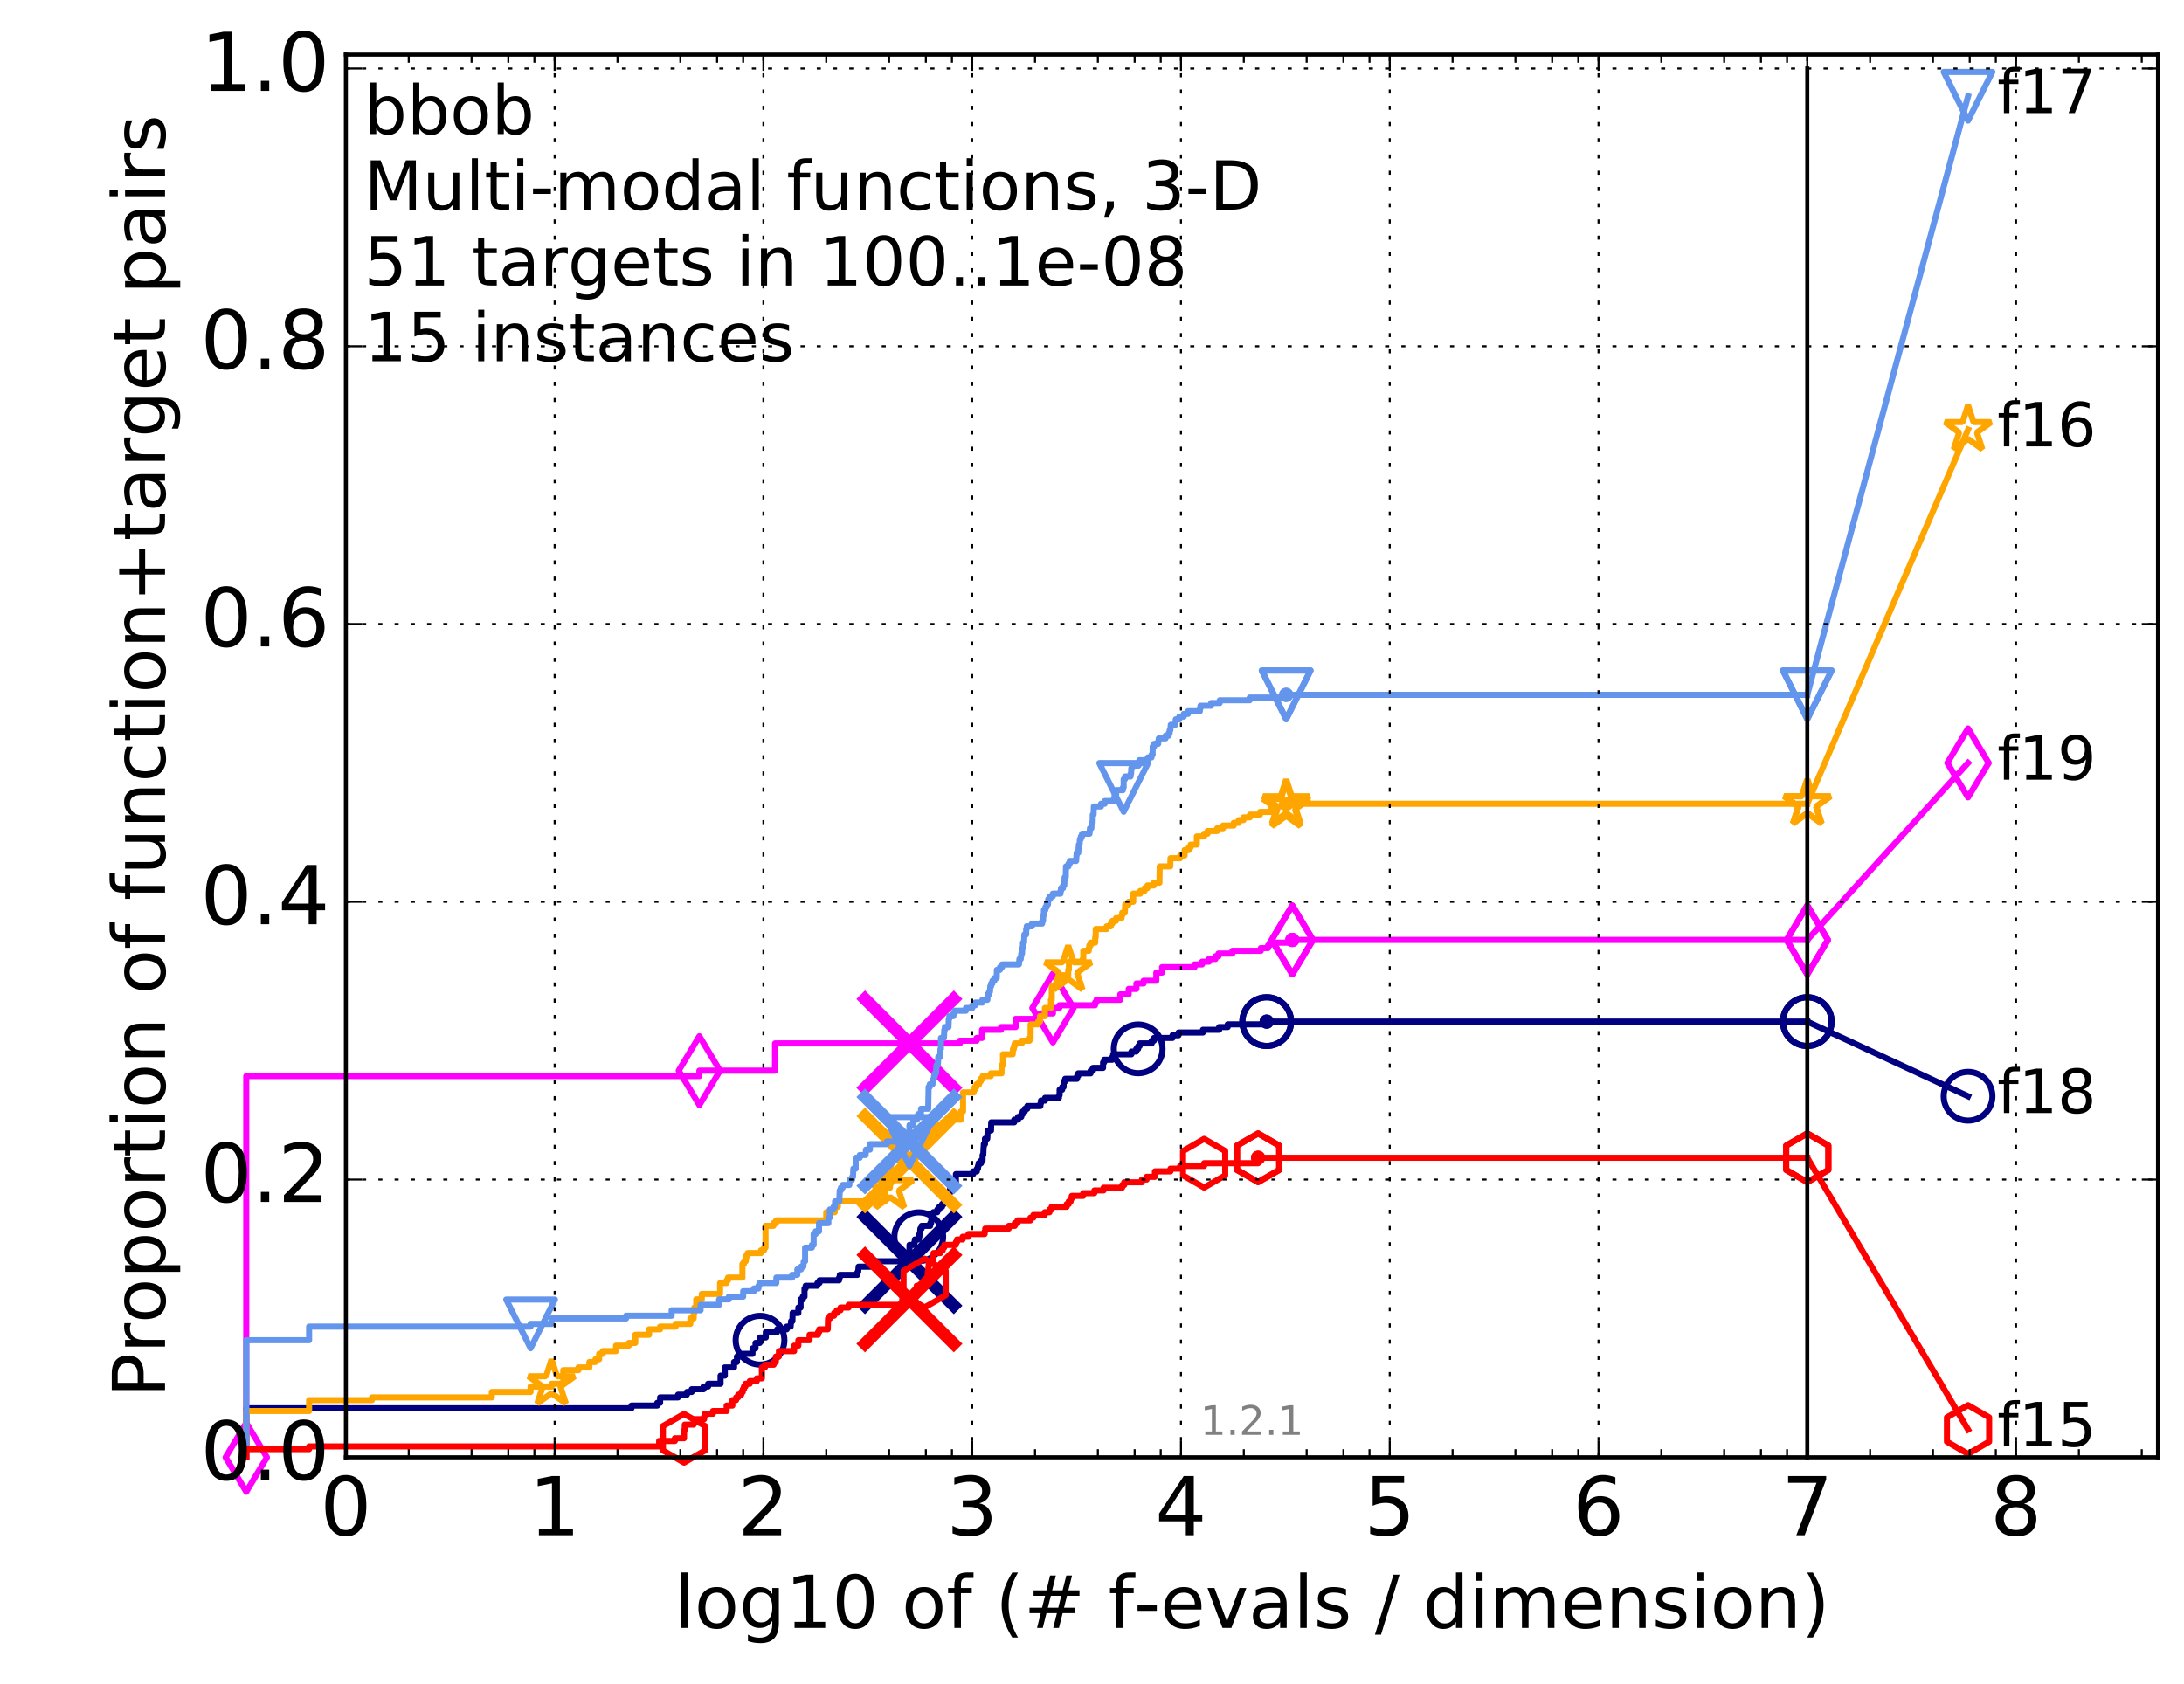 <?xml version="1.0" encoding="utf-8" standalone="no"?>
<!DOCTYPE svg PUBLIC "-//W3C//DTD SVG 1.1//EN"
  "http://www.w3.org/Graphics/SVG/1.1/DTD/svg11.dtd">
<!-- Created with matplotlib (http://matplotlib.org/) -->
<svg height="415pt" version="1.1" viewBox="0 0 538 415" width="538pt" xmlns="http://www.w3.org/2000/svg" xmlns:xlink="http://www.w3.org/1999/xlink">
 <defs>
  <style type="text/css">
*{stroke-linecap:butt;stroke-linejoin:round;stroke-miterlimit:100000;}
  </style>
 </defs>
 <g id="figure_1">
  <g id="patch_1">
   <path d="M 0 415.456 
L 538.8 415.456 
L 538.8 0 
L 0 0 
z
" style="fill:#ffffff;"/>
  </g>
  <g id="axes_1">
   <g id="patch_2">
    <path d="M 85.2 359.056 
L 531.6 359.056 
L 531.6 13.456 
L 85.2 13.456 
z
" style="fill:#ffffff;"/>
   </g>
   <g id="line2d_1">
    <defs>
     <path d="M 0 1.5 
C 0.398 1.5 0.779 1.342 1.061 1.061 
C 1.342 0.779 1.5 0.398 1.5 0 
C 1.5 -0.398 1.342 -0.779 1.061 -1.061 
C 0.779 -1.342 0.398 -1.5 0 -1.5 
C -0.398 -1.5 -0.779 -1.342 -1.061 -1.061 
C -1.342 -0.779 -1.5 -0.398 -1.5 0 
C -1.5 0.398 -1.342 0.779 -1.061 1.061 
C -0.779 1.342 -0.398 1.5 0 1.5 
z
" id="mcf1eda3d5f" style="stroke:#000080;stroke-width:0.5;"/>
    </defs>
    <g>
     <use style="fill:#000080;stroke:#000080;stroke-width:0.5;" x="312.039" xlink:href="#mcf1eda3d5f" y="251.706"/>
     <use style="fill:#000080;stroke:#000080;stroke-width:0.5;" x="312.039" xlink:href="#mcf1eda3d5f" y="251.706"/>
    </g>
   </g>
   <g id="line2d_2">
    <path d="M 60.662 359.056 
L 60.662 346.979 
L 155.553 346.979 
L 155.553 346.309 
L 161.899 346.309 
L 161.899 345.638 
L 162.608 345.638 
L 162.608 344.296 
L 167.026 344.296 
L 167.026 343.625 
L 169.207 343.625 
L 169.207 342.954 
L 170.387 342.954 
L 170.387 342.283 
L 173.308 342.283 
L 173.308 341.612 
L 174.432 341.612 
L 174.432 340.941 
L 177.5 340.941 
L 177.5 338.928 
L 178.55 338.928 
L 178.55 336.915 
L 180.823 336.915 
L 180.823 335.574 
L 181.532 335.574 
L 181.532 334.232 
L 182.603 334.232 
L 182.603 333.561 
L 185.371 333.561 
L 185.371 332.219 
L 186.114 332.219 
L 186.114 330.877 
L 187.145 330.877 
L 187.223 329.535 
L 188.645 329.535 
L 188.645 328.193 
L 191.436 328.193 
L 191.436 327.522 
L 193.802 327.522 
L 193.802 326.851 
L 194.76 326.851 
L 194.87 325.509 
L 195.197 325.509 
L 195.251 323.497 
L 196.662 323.497 
L 196.662 322.155 
L 197.212 322.155 
L 197.212 320.142 
L 197.749 320.142 
L 197.749 319.471 
L 198.179 319.471 
L 198.179 317.458 
L 198.461 317.458 
L 198.461 316.787 
L 201.35 316.787 
L 201.35 316.116 
L 201.878 316.116 
L 201.878 315.445 
L 206.693 315.445 
L 206.693 314.774 
L 206.886 314.774 
L 206.886 314.104 
L 211.213 314.104 
L 211.213 313.433 
L 211.397 313.433 
L 211.501 312.091 
L 215.082 312.091 
L 215.082 310.749 
L 224.034 310.749 
L 224.049 306.723 
L 225.235 306.723 
L 225.235 306.052 
L 225.362 306.052 
L 225.362 305.381 
L 226.322 305.381 
L 226.322 304.71 
L 226.482 304.71 
L 226.482 304.039 
L 226.641 304.039 
L 226.721 302.698 
L 227.035 302.698 
L 227.035 302.027 
L 229.142 302.027 
L 229.142 301.356 
L 229.378 301.356 
L 229.448 300.014 
L 229.898 300.014 
L 229.898 298.672 
L 230.894 298.672 
L 230.894 298.001 
L 231.391 298.001 
L 231.391 297.33 
L 232.076 297.33 
L 232.076 296.659 
L 232.538 296.659 
L 232.538 295.988 
L 232.771 295.988 
L 232.771 295.317 
L 232.891 295.317 
L 232.891 294.646 
L 233.59 294.646 
L 233.59 293.975 
L 234.003 293.975 
L 234.088 291.963 
L 235.476 291.963 
L 235.476 289.279 
L 239.737 289.279 
L 239.737 288.608 
L 240.639 288.608 
L 240.639 287.937 
L 240.913 287.937 
L 240.913 287.266 
L 241.059 287.266 
L 241.059 286.595 
L 241.682 286.595 
L 241.682 285.924 
L 242.044 285.924 
L 242.044 284.582 
L 242.209 284.582 
L 242.301 282.569 
L 242.34 282.569 
L 242.34 281.899 
L 242.633 281.899 
L 242.633 280.557 
L 243.201 280.557 
L 243.302 278.544 
L 244.128 278.544 
L 244.164 276.531 
L 249.839 276.531 
L 249.839 275.86 
L 250.783 275.86 
L 250.783 275.189 
L 251.577 275.189 
L 251.577 274.518 
L 251.921 274.518 
L 251.921 273.847 
L 252.448 273.847 
L 252.448 273.176 
L 253.06 273.176 
L 253.06 272.505 
L 256.29 272.505 
L 256.29 271.834 
L 256.426 271.834 
L 256.426 271.164 
L 257.435 271.164 
L 257.435 270.493 
L 260.853 270.493 
L 260.853 269.822 
L 261.018 269.822 
L 261.018 268.48 
L 261.648 268.48 
L 261.648 267.809 
L 262.012 267.809 
L 262.012 266.467 
L 262.381 266.467 
L 262.381 265.796 
L 265.308 265.796 
L 265.308 265.125 
L 265.599 265.125 
L 265.599 264.454 
L 268.647 264.454 
L 268.647 263.783 
L 269.233 263.783 
L 269.233 263.112 
L 271.724 263.112 
L 271.724 261.77 
L 272.003 261.77 
L 272.003 261.099 
L 274.006 261.099 
L 274.006 260.429 
L 274.218 260.429 
L 274.218 259.758 
L 278.707 259.758 
L 278.707 259.087 
L 279.899 259.087 
L 279.899 258.416 
L 280.368 258.416 
L 280.368 257.745 
L 280.734 257.745 
L 280.734 257.074 
L 283.715 257.074 
L 283.715 256.403 
L 284.267 256.403 
L 284.267 255.732 
L 288.829 255.732 
L 288.829 255.061 
L 290.323 255.061 
L 290.323 254.39 
L 296.324 254.39 
L 296.324 253.719 
L 300.328 253.719 
L 300.328 253.048 
L 302.426 253.048 
L 302.426 252.377 
L 312.039 252.377 
L 312.039 251.706 
L 445.2 251.706 
L 445.2 251.706 
" style="fill:none;stroke:#000080;stroke-linecap:square;stroke-width:1.5;"/>
   </g>
   <g id="line2d_3">
    <defs>
     <path d="M 0 6 
C 1.591 6 3.117 5.368 4.243 4.243 
C 5.368 3.117 6 1.591 6 0 
C 6 -1.591 5.368 -3.117 4.243 -4.243 
C 3.117 -5.368 1.591 -6 0 -6 
C -1.591 -6 -3.117 -5.368 -4.243 -4.243 
C -5.368 -3.117 -6 -1.591 -6 0 
C -6 1.591 -5.368 3.117 -4.243 4.243 
C -3.117 5.368 -1.591 6 0 6 
z
" id="mcf96d7706d" style="stroke:#000080;stroke-width:1.5;"/>
    </defs>
    <g>
     <use style="fill:none;stroke:#000080;stroke-width:1.5;" x="187.223" xlink:href="#mcf96d7706d" y="330.206"/>
     <use style="fill:none;stroke:#000080;stroke-width:1.5;" x="226.322" xlink:href="#mcf96d7706d" y="304.71"/>
     <use style="fill:none;stroke:#000080;stroke-width:1.5;" x="280.368" xlink:href="#mcf96d7706d" y="258.416"/>
     <use style="fill:none;stroke:#000080;stroke-width:1.5;" x="312.039" xlink:href="#mcf96d7706d" y="251.706"/>
     <use style="fill:none;stroke:#000080;stroke-width:1.5;" x="312.039" xlink:href="#mcf96d7706d" y="251.706"/>
     <use style="fill:none;stroke:#000080;stroke-width:1.5;" x="445.2" xlink:href="#mcf96d7706d" y="251.706"/>
    </g>
   </g>
   <g id="line2d_4"/>
   <g id="line2d_5">
    <path clip-path="url(#p4afc5dde12)" d="M 224.019 310.749 
" style="fill:none;stroke:#000080;stroke-linecap:square;"/>
    <defs>
     <path d="M -12 12 
L 12 -12 
M -12 -12 
L 12 12 
" id="m0ba3cba5da" style="stroke:#000080;stroke-width:3.0;"/>
    </defs>
    <g clip-path="url(#p4afc5dde12)">
     <use style="fill:#000080;stroke:#000080;stroke-width:3.0;" x="224.019" xlink:href="#m0ba3cba5da" y="310.749"/>
    </g>
   </g>
   <g id="line2d_6">
    <defs>
     <path d="M 0 1.5 
C 0.398 1.5 0.779 1.342 1.061 1.061 
C 1.342 0.779 1.5 0.398 1.5 0 
C 1.5 -0.398 1.342 -0.779 1.061 -1.061 
C 0.779 -1.342 0.398 -1.5 0 -1.5 
C -0.398 -1.5 -0.779 -1.342 -1.061 -1.061 
C -1.342 -0.779 -1.5 -0.398 -1.5 0 
C -1.5 0.398 -1.342 0.779 -1.061 1.061 
C -0.779 1.342 -0.398 1.5 0 1.5 
z
" id="mee095fdd9f" style="stroke:#ff00ff;stroke-width:0.5;"/>
    </defs>
    <g>
     <use style="fill:#ff00ff;stroke:#ff00ff;stroke-width:0.5;" x="318.337" xlink:href="#mee095fdd9f" y="231.578"/>
     <use style="fill:#ff00ff;stroke:#ff00ff;stroke-width:0.5;" x="318.337" xlink:href="#mee095fdd9f" y="231.578"/>
    </g>
   </g>
   <g id="line2d_7">
    <path d="M 60.662 359.056 
L 60.662 265.125 
L 172.276 265.125 
L 172.276 263.783 
L 190.918 263.783 
L 190.918 257.074 
L 236.461 257.074 
L 236.461 256.403 
L 240.575 256.403 
L 240.575 255.732 
L 241.904 255.732 
L 241.904 253.719 
L 246.577 253.719 
L 246.577 253.048 
L 250.187 253.048 
L 250.187 251.035 
L 256.216 251.035 
L 256.216 249.694 
L 259.378 249.694 
L 259.378 248.352 
L 260.959 248.352 
L 260.959 247.681 
L 269.742 247.681 
L 269.742 247.01 
L 270.098 247.01 
L 270.098 246.339 
L 275.949 246.339 
L 275.949 244.997 
L 278.033 244.997 
L 278.033 243.655 
L 279.939 243.655 
L 279.939 242.313 
L 281.695 242.313 
L 281.695 241.642 
L 284.839 241.642 
L 284.839 239.629 
L 286.26 239.629 
L 286.26 238.288 
L 294.27 238.288 
L 294.27 237.617 
L 296.115 237.617 
L 296.115 236.946 
L 297.819 236.946 
L 297.819 236.275 
L 299.402 236.275 
L 299.402 235.604 
L 300.154 235.604 
L 300.154 234.933 
L 303.573 234.933 
L 303.573 234.262 
L 310.588 234.262 
L 310.588 233.591 
L 312.368 233.591 
L 312.368 232.92 
L 312.792 232.92 
L 312.792 232.249 
L 318.337 232.249 
L 318.337 231.578 
L 445.2 231.578 
" style="fill:none;stroke:#ff00ff;stroke-linecap:square;stroke-width:1.5;"/>
   </g>
   <g id="line2d_8">
    <defs>
     <path d="M -0 8.485 
L 5.091 0 
L 0 -8.485 
L -5.091 -0 
z
" id="m0a5b1d1dec" style="stroke:#ff00ff;stroke-linejoin:miter;stroke-width:1.5;"/>
    </defs>
    <g>
     <use style="fill:none;stroke:#ff00ff;stroke-linejoin:miter;stroke-width:1.5;" x="60.662" xlink:href="#m0a5b1d1dec" y="359.056"/>
     <use style="fill:none;stroke:#ff00ff;stroke-linejoin:miter;stroke-width:1.5;" x="172.276" xlink:href="#m0a5b1d1dec" y="263.783"/>
     <use style="fill:none;stroke:#ff00ff;stroke-linejoin:miter;stroke-width:1.5;" x="259.378" xlink:href="#m0a5b1d1dec" y="248.352"/>
     <use style="fill:none;stroke:#ff00ff;stroke-linejoin:miter;stroke-width:1.5;" x="318.337" xlink:href="#m0a5b1d1dec" y="231.578"/>
     <use style="fill:none;stroke:#ff00ff;stroke-linejoin:miter;stroke-width:1.5;" x="318.337" xlink:href="#m0a5b1d1dec" y="231.578"/>
     <use style="fill:none;stroke:#ff00ff;stroke-linejoin:miter;stroke-width:1.5;" x="445.2" xlink:href="#m0a5b1d1dec" y="231.578"/>
    </g>
   </g>
   <g id="line2d_9"/>
   <g id="line2d_10">
    <path clip-path="url(#p4afc5dde12)" d="M 224.019 257.074 
" style="fill:none;stroke:#ff00ff;stroke-linecap:square;"/>
    <defs>
     <path d="M -12 12 
L 12 -12 
M -12 -12 
L 12 12 
" id="ma3ad09e125" style="stroke:#ff00ff;stroke-width:3.0;"/>
    </defs>
    <g clip-path="url(#p4afc5dde12)">
     <use style="fill:#ff00ff;stroke:#ff00ff;stroke-width:3.0;" x="224.019" xlink:href="#ma3ad09e125" y="257.074"/>
    </g>
   </g>
   <g id="line2d_11">
    <defs>
     <path d="M 0 1.5 
C 0.398 1.5 0.779 1.342 1.061 1.061 
C 1.342 0.779 1.5 0.398 1.5 0 
C 1.5 -0.398 1.342 -0.779 1.061 -1.061 
C 0.779 -1.342 0.398 -1.5 0 -1.5 
C -0.398 -1.5 -0.779 -1.342 -1.061 -1.061 
C -1.342 -0.779 -1.5 -0.398 -1.5 0 
C -1.5 0.398 -1.342 0.779 -1.061 1.061 
C -0.779 1.342 -0.398 1.5 0 1.5 
z
" id="m55881e1450" style="stroke:#ffa500;stroke-width:0.5;"/>
    </defs>
    <g>
     <use style="fill:#ffa500;stroke:#ffa500;stroke-width:0.5;" x="316.841" xlink:href="#m55881e1450" y="198.031"/>
     <use style="fill:#ffa500;stroke:#ffa500;stroke-width:0.5;" x="316.841" xlink:href="#m55881e1450" y="198.031"/>
    </g>
   </g>
   <g id="line2d_12">
    <path d="M 60.662 359.056 
L 60.662 347.65 
L 76.144 347.65 
L 76.144 344.967 
L 91.625 344.967 
L 91.625 344.296 
L 121.147 344.296 
L 121.147 342.954 
L 130.694 342.954 
L 130.694 341.612 
L 135.871 341.612 
L 135.871 340.941 
L 138.757 340.941 
L 138.757 337.586 
L 142.489 337.586 
L 142.489 336.915 
L 145.183 336.915 
L 145.183 335.574 
L 146.656 335.574 
L 146.656 334.903 
L 147.587 334.903 
L 147.587 333.561 
L 148.48 333.561 
L 148.48 332.89 
L 151.735 332.89 
L 151.735 331.548 
L 154.906 331.548 
L 154.906 330.877 
L 156.49 330.877 
L 156.49 328.864 
L 159.89 328.864 
L 159.89 327.522 
L 162.608 327.522 
L 162.608 326.851 
L 166.446 326.851 
L 166.446 326.18 
L 170.056 326.18 
L 170.056 324.839 
L 170.875 324.839 
L 170.875 323.497 
L 171.035 323.497 
L 171.035 322.155 
L 171.508 322.155 
L 171.508 320.142 
L 172.871 320.142 
L 172.871 318.8 
L 177.38 318.8 
L 177.38 316.116 
L 179.001 316.116 
L 179.001 315.445 
L 179.334 315.445 
L 179.334 314.774 
L 182.886 314.774 
L 182.886 311.42 
L 183.259 311.42 
L 183.259 310.749 
L 183.715 310.749 
L 183.806 309.407 
L 184.163 309.407 
L 184.163 308.736 
L 187.453 308.736 
L 187.453 308.065 
L 188.206 308.065 
L 188.206 307.394 
L 188.572 307.394 
L 188.572 302.027 
L 190.522 302.027 
L 190.522 301.356 
L 191.179 301.356 
L 191.179 300.685 
L 203.539 300.685 
L 203.539 298.672 
L 205.634 298.672 
L 205.634 297.33 
L 206.4 297.33 
L 206.4 295.988 
L 217.972 295.988 
L 217.972 292.634 
L 219.224 292.634 
L 219.224 285.924 
L 224.034 285.924 
L 224.034 285.253 
L 224.708 285.253 
L 224.708 284.582 
L 226.052 284.582 
L 226.092 283.24 
L 227.306 283.24 
L 227.306 282.569 
L 228.114 282.569 
L 228.175 280.557 
L 228.64 280.557 
L 228.712 279.215 
L 229.202 279.215 
L 229.202 277.873 
L 229.413 277.873 
L 229.413 277.202 
L 232.149 277.202 
L 232.149 276.531 
L 233.248 276.531 
L 233.248 275.86 
L 236.681 275.86 
L 236.681 273.847 
L 237.232 273.847 
L 237.232 269.151 
L 239.862 269.151 
L 239.862 268.48 
L 240.124 268.48 
L 240.124 267.809 
L 240.54 267.809 
L 240.54 267.138 
L 241.205 267.138 
L 241.205 266.467 
L 241.574 266.467 
L 241.574 265.796 
L 242.07 265.796 
L 242.07 265.125 
L 244.073 265.125 
L 244.073 264.454 
L 246.717 264.454 
L 246.717 262.441 
L 247.07 262.441 
L 247.07 259.758 
L 249.461 259.758 
L 249.542 258.416 
L 249.754 258.416 
L 249.754 257.745 
L 249.96 257.745 
L 249.96 257.074 
L 251.707 257.074 
L 251.707 256.403 
L 253.617 256.403 
L 253.617 255.732 
L 253.876 255.732 
L 253.876 252.377 
L 255.725 252.377 
L 255.725 251.706 
L 256.195 251.706 
L 256.195 250.364 
L 257.385 250.364 
L 257.385 248.352 
L 258.881 248.352 
L 258.881 246.339 
L 259.086 246.339 
L 259.086 242.984 
L 260.218 242.984 
L 260.218 242.313 
L 260.562 242.313 
L 260.562 241.642 
L 260.97 241.642 
L 260.97 240.971 
L 261.607 240.971 
L 261.607 240.3 
L 263.137 240.3 
L 263.137 238.958 
L 263.307 238.958 
L 263.307 236.946 
L 266.711 236.946 
L 266.711 236.275 
L 266.856 236.275 
L 266.856 234.262 
L 268.203 234.262 
L 268.203 233.591 
L 268.336 233.591 
L 268.336 232.92 
L 268.665 232.92 
L 268.665 232.249 
L 269.792 232.249 
L 269.792 230.907 
L 269.918 230.907 
L 269.918 228.894 
L 272.61 228.894 
L 272.61 228.223 
L 273.624 228.223 
L 273.624 227.553 
L 274.021 227.553 
L 274.021 226.882 
L 274.912 226.882 
L 274.912 226.211 
L 276.283 226.211 
L 276.283 225.54 
L 276.44 225.54 
L 276.44 224.869 
L 277.09 224.869 
L 277.181 222.856 
L 277.988 222.856 
L 277.988 222.185 
L 279.157 222.185 
L 279.157 220.172 
L 280.896 220.172 
L 280.896 219.501 
L 281.953 219.501 
L 281.953 218.83 
L 282.652 218.83 
L 282.652 218.159 
L 284.214 218.159 
L 284.214 217.488 
L 285.612 217.488 
L 285.674 213.463 
L 288.28 213.463 
L 288.335 211.45 
L 290.712 211.45 
L 290.712 210.779 
L 291.812 210.779 
L 291.812 209.437 
L 292.861 209.437 
L 292.861 208.766 
L 293.304 208.766 
L 293.304 208.095 
L 294.821 208.095 
L 294.821 206.083 
L 296.623 206.083 
L 296.623 205.412 
L 297.472 205.412 
L 297.472 204.741 
L 299.841 204.741 
L 299.841 204.07 
L 301.292 204.07 
L 301.292 203.399 
L 303.91 203.399 
L 303.91 202.728 
L 305.151 202.728 
L 305.151 202.057 
L 306.303 202.057 
L 306.303 201.386 
L 307.902 201.386 
L 307.902 200.715 
L 310.393 200.715 
L 310.393 200.044 
L 313.034 200.044 
L 313.034 199.373 
L 313.849 199.373 
L 313.849 198.702 
L 316.841 198.702 
L 316.841 198.031 
L 445.2 198.031 
L 445.2 198.031 
" style="fill:none;stroke:#ffa500;stroke-linecap:square;stroke-width:1.5;"/>
   </g>
   <g id="line2d_13">
    <defs>
     <path d="M 0 -6 
L -1.347 -1.854 
L -5.706 -1.854 
L -2.18 0.708 
L -3.527 4.854 
L -0 2.292 
L 3.527 4.854 
L 2.18 0.708 
L 5.706 -1.854 
L 1.347 -1.854 
z
" id="mdf49d4ffbb" style="stroke:#ffa500;stroke-linejoin:bevel;stroke-width:1.5;"/>
    </defs>
    <g>
     <use style="fill:none;stroke:#ffa500;stroke-linejoin:bevel;stroke-width:1.5;" x="135.871" xlink:href="#mdf49d4ffbb" y="340.941"/>
     <use style="fill:none;stroke:#ffa500;stroke-linejoin:bevel;stroke-width:1.5;" x="219.224" xlink:href="#mdf49d4ffbb" y="292.634"/>
     <use style="fill:none;stroke:#ffa500;stroke-linejoin:bevel;stroke-width:1.5;" x="263.137" xlink:href="#mdf49d4ffbb" y="238.958"/>
     <use style="fill:none;stroke:#ffa500;stroke-linejoin:bevel;stroke-width:1.5;" x="316.841" xlink:href="#mdf49d4ffbb" y="198.702"/>
     <use style="fill:none;stroke:#ffa500;stroke-linejoin:bevel;stroke-width:1.5;" x="316.841" xlink:href="#mdf49d4ffbb" y="198.031"/>
     <use style="fill:none;stroke:#ffa500;stroke-linejoin:bevel;stroke-width:1.5;" x="445.2" xlink:href="#mdf49d4ffbb" y="198.031"/>
    </g>
   </g>
   <g id="line2d_14"/>
   <g id="line2d_15">
    <path clip-path="url(#p4afc5dde12)" d="M 224.019 285.924 
" style="fill:none;stroke:#ffa500;stroke-linecap:square;"/>
    <defs>
     <path d="M -12 12 
L 12 -12 
M -12 -12 
L 12 12 
" id="m18b114ffac" style="stroke:#ffa500;stroke-width:3.0;"/>
    </defs>
    <g clip-path="url(#p4afc5dde12)">
     <use style="fill:#ffa500;stroke:#ffa500;stroke-width:3.0;" x="224.019" xlink:href="#m18b114ffac" y="285.924"/>
    </g>
   </g>
   <g id="line2d_16">
    <defs>
     <path d="M 0 1.5 
C 0.398 1.5 0.779 1.342 1.061 1.061 
C 1.342 0.779 1.5 0.398 1.5 0 
C 1.5 -0.398 1.342 -0.779 1.061 -1.061 
C 0.779 -1.342 0.398 -1.5 0 -1.5 
C -0.398 -1.5 -0.779 -1.342 -1.061 -1.061 
C -1.342 -0.779 -1.5 -0.398 -1.5 0 
C -1.5 0.398 -1.342 0.779 -1.061 1.061 
C -0.779 1.342 -0.398 1.5 0 1.5 
z
" id="m730417f401" style="stroke:#6495ed;stroke-width:0.5;"/>
    </defs>
    <g>
     <use style="fill:#6495ed;stroke:#6495ed;stroke-width:0.5;" x="316.831" xlink:href="#m730417f401" y="171.194"/>
     <use style="fill:#6495ed;stroke:#6495ed;stroke-width:0.5;" x="316.831" xlink:href="#m730417f401" y="171.194"/>
    </g>
   </g>
   <g id="line2d_17">
    <path d="M 60.662 359.056 
L 60.662 330.206 
L 76.144 330.206 
L 76.144 326.851 
L 130.694 326.851 
L 130.694 326.18 
L 135.871 326.18 
L 135.871 324.839 
L 154.239 324.839 
L 154.239 324.168 
L 165.444 324.168 
L 165.444 322.826 
L 172.576 322.826 
L 172.576 321.484 
L 177.139 321.484 
L 177.139 320.142 
L 179.553 320.142 
L 179.553 319.471 
L 183.073 319.471 
L 183.073 318.129 
L 185.704 318.129 
L 185.704 317.458 
L 186.833 317.458 
L 186.833 316.787 
L 187.068 316.787 
L 187.068 316.116 
L 191.243 316.116 
L 191.243 314.774 
L 195.143 314.774 
L 195.143 314.104 
L 196.407 314.104 
L 196.407 312.762 
L 197.311 312.762 
L 197.311 312.091 
L 197.894 312.091 
L 197.989 310.749 
L 198.321 310.749 
L 198.321 307.394 
L 199.996 307.394 
L 199.996 306.723 
L 200.428 306.723 
L 200.428 304.039 
L 200.936 304.039 
L 200.936 303.369 
L 201.757 303.369 
L 201.757 301.356 
L 204.054 301.356 
L 204.054 300.014 
L 204.415 300.014 
L 204.415 298.001 
L 205.326 298.001 
L 205.326 297.33 
L 205.701 297.33 
L 205.701 295.988 
L 206.757 295.988 
L 206.854 293.304 
L 207.141 293.304 
L 207.141 292.634 
L 207.58 292.634 
L 207.58 291.963 
L 209.226 291.963 
L 209.313 290.621 
L 209.936 290.621 
L 209.936 289.95 
L 210.131 289.95 
L 210.214 287.937 
L 210.786 287.937 
L 210.786 285.253 
L 211.786 285.253 
L 211.786 284.582 
L 213.231 284.582 
L 213.327 283.24 
L 214.291 283.24 
L 214.291 281.899 
L 218.474 281.899 
L 218.474 281.228 
L 224.034 281.228 
L 224.034 277.202 
L 224.98 277.202 
L 224.98 275.86 
L 225.861 275.86 
L 225.861 275.189 
L 226.146 275.189 
L 226.146 274.518 
L 226.852 274.518 
L 226.878 273.176 
L 228.652 273.176 
L 228.749 267.809 
L 229.036 267.809 
L 229.036 267.138 
L 229.715 267.138 
L 229.715 266.467 
L 229.921 266.467 
L 229.921 265.796 
L 230.081 265.796 
L 230.081 265.125 
L 230.273 265.125 
L 230.273 264.454 
L 230.574 264.454 
L 230.685 262.441 
L 231.036 262.441 
L 231.122 260.429 
L 231.594 260.429 
L 231.678 258.416 
L 231.784 258.416 
L 231.784 255.732 
L 232.528 255.732 
L 232.619 253.719 
L 232.76 253.719 
L 232.76 253.048 
L 233.648 253.048 
L 233.716 251.035 
L 233.85 251.035 
L 233.85 250.364 
L 234.853 250.364 
L 234.853 249.694 
L 235.162 249.694 
L 235.162 249.023 
L 237.937 249.023 
L 237.937 248.352 
L 239.508 248.352 
L 239.508 247.681 
L 240.24 247.681 
L 240.24 247.01 
L 241.99 247.01 
L 241.99 246.339 
L 243.233 246.339 
L 243.283 244.997 
L 243.657 244.997 
L 243.657 244.326 
L 243.878 244.326 
L 243.945 242.984 
L 244.158 242.984 
L 244.158 242.313 
L 244.47 242.313 
L 244.47 241.642 
L 244.953 241.642 
L 244.953 240.971 
L 245.528 240.971 
L 245.568 238.958 
L 246.326 238.958 
L 246.326 238.288 
L 246.857 238.288 
L 246.857 237.617 
L 251.006 237.617 
L 251.113 236.275 
L 251.455 236.275 
L 251.455 235.604 
L 251.568 235.604 
L 251.568 234.933 
L 251.767 234.933 
L 251.805 233.591 
L 251.989 233.591 
L 251.989 232.249 
L 252.247 232.249 
L 252.335 230.236 
L 252.779 230.236 
L 252.779 228.894 
L 252.918 228.894 
L 252.918 228.223 
L 254.214 228.223 
L 254.214 227.553 
L 256.717 227.553 
L 256.717 226.882 
L 256.953 226.882 
L 256.953 225.54 
L 257.13 225.54 
L 257.157 224.198 
L 257.508 224.198 
L 257.508 223.527 
L 257.805 223.527 
L 257.805 222.856 
L 258.147 222.856 
L 258.221 221.514 
L 258.655 221.514 
L 258.655 220.843 
L 259.354 220.843 
L 259.354 220.172 
L 261.247 220.172 
L 261.247 219.501 
L 261.368 219.501 
L 261.368 218.83 
L 261.851 218.83 
L 261.851 218.159 
L 262.166 218.159 
L 262.253 216.147 
L 262.533 216.147 
L 262.594 213.463 
L 263.204 213.463 
L 263.204 212.792 
L 263.529 212.792 
L 263.529 212.121 
L 265.092 212.121 
L 265.17 210.779 
L 265.212 210.779 
L 265.212 210.108 
L 265.62 210.108 
L 265.701 208.766 
L 265.754 208.766 
L 265.754 208.095 
L 265.953 208.095 
L 266.007 206.753 
L 266.249 206.753 
L 266.249 206.083 
L 266.552 206.083 
L 266.552 205.412 
L 268.387 205.412 
L 268.489 204.07 
L 268.844 204.07 
L 268.914 202.728 
L 269.152 202.728 
L 269.179 200.715 
L 269.389 200.715 
L 269.455 198.702 
L 271.217 198.702 
L 271.217 198.031 
L 272.142 198.031 
L 272.142 197.36 
L 274.404 197.36 
L 274.404 196.689 
L 274.557 196.689 
L 274.557 196.018 
L 274.951 196.018 
L 274.951 194.677 
L 276.616 194.677 
L 276.616 194.006 
L 276.8 194.006 
L 276.8 191.993 
L 277.125 191.993 
L 277.125 191.322 
L 278.495 191.322 
L 278.495 190.651 
L 278.632 190.651 
L 278.672 189.309 
L 278.809 189.309 
L 278.809 188.638 
L 280.463 188.638 
L 280.463 187.967 
L 280.652 187.967 
L 280.652 187.296 
L 282.746 187.296 
L 282.746 186.625 
L 283.655 186.625 
L 283.655 185.954 
L 283.937 185.954 
L 283.937 183.942 
L 284.301 183.942 
L 284.301 183.271 
L 285.299 183.271 
L 285.299 182.6 
L 285.447 182.6 
L 285.447 181.929 
L 287.121 181.929 
L 287.121 181.258 
L 287.9 181.258 
L 287.9 180.587 
L 288.133 180.587 
L 288.133 179.916 
L 288.301 179.916 
L 288.407 178.574 
L 289.524 178.574 
L 289.624 177.232 
L 290.506 177.232 
L 290.506 176.561 
L 291.599 176.561 
L 291.599 175.89 
L 292.657 175.89 
L 292.657 175.219 
L 295.575 175.219 
L 295.575 174.548 
L 295.716 174.548 
L 295.716 173.878 
L 298.336 173.878 
L 298.336 173.207 
L 300.462 173.207 
L 300.462 172.536 
L 307.842 172.536 
L 307.842 171.865 
L 316.831 171.865 
L 316.831 171.194 
L 445.2 171.194 
L 445.2 171.194 
" style="fill:none;stroke:#6495ed;stroke-linecap:square;stroke-width:1.5;"/>
   </g>
   <g id="line2d_18">
    <defs>
     <path d="M -0 6 
L 6 -6 
L -6 -6 
z
" id="m4eab52d666" style="stroke:#6495ed;stroke-linejoin:miter;stroke-width:1.5;"/>
    </defs>
    <g>
     <use style="fill:none;stroke:#6495ed;stroke-linejoin:miter;stroke-width:1.5;" x="130.694" xlink:href="#m4eab52d666" y="326.18"/>
     <use style="fill:none;stroke:#6495ed;stroke-linejoin:miter;stroke-width:1.5;" x="224.034" xlink:href="#m4eab52d666" y="281.228"/>
     <use style="fill:none;stroke:#6495ed;stroke-linejoin:miter;stroke-width:1.5;" x="276.8" xlink:href="#m4eab52d666" y="194.006"/>
     <use style="fill:none;stroke:#6495ed;stroke-linejoin:miter;stroke-width:1.5;" x="316.831" xlink:href="#m4eab52d666" y="171.194"/>
     <use style="fill:none;stroke:#6495ed;stroke-linejoin:miter;stroke-width:1.5;" x="316.831" xlink:href="#m4eab52d666" y="171.194"/>
     <use style="fill:none;stroke:#6495ed;stroke-linejoin:miter;stroke-width:1.5;" x="445.2" xlink:href="#m4eab52d666" y="171.194"/>
    </g>
   </g>
   <g id="line2d_19"/>
   <g id="line2d_20">
    <path clip-path="url(#p4afc5dde12)" d="M 224.019 281.228 
" style="fill:none;stroke:#6495ed;stroke-linecap:square;"/>
    <defs>
     <path d="M -12 12 
L 12 -12 
M -12 -12 
L 12 12 
" id="mc0a6450d37" style="stroke:#6495ed;stroke-width:3.0;"/>
    </defs>
    <g clip-path="url(#p4afc5dde12)">
     <use style="fill:#6495ed;stroke:#6495ed;stroke-width:3.0;" x="224.019" xlink:href="#mc0a6450d37" y="281.228"/>
    </g>
   </g>
   <g id="line2d_21">
    <defs>
     <path d="M 0 1.5 
C 0.398 1.5 0.779 1.342 1.061 1.061 
C 1.342 0.779 1.5 0.398 1.5 0 
C 1.5 -0.398 1.342 -0.779 1.061 -1.061 
C 0.779 -1.342 0.398 -1.5 0 -1.5 
C -0.398 -1.5 -0.779 -1.342 -1.061 -1.061 
C -1.342 -0.779 -1.5 -0.398 -1.5 0 
C -1.5 0.398 -1.342 0.779 -1.061 1.061 
C -0.779 1.342 -0.398 1.5 0 1.5 
z
" id="mbe5718ea5a" style="stroke:#ff0000;stroke-width:0.5;"/>
    </defs>
    <g>
     <use style="fill:#ff0000;stroke:#ff0000;stroke-width:0.5;" x="309.917" xlink:href="#mbe5718ea5a" y="285.253"/>
     <use style="fill:#ff0000;stroke:#ff0000;stroke-width:0.5;" x="309.917" xlink:href="#mbe5718ea5a" y="285.253"/>
    </g>
   </g>
   <g id="line2d_22">
    <path d="M 60.662 359.056 
L 60.662 357.044 
L 76.144 357.044 
L 76.144 356.373 
L 162.374 356.373 
L 162.374 355.031 
L 166.249 355.031 
L 166.249 354.36 
L 168.503 354.36 
L 168.503 352.347 
L 168.681 352.347 
L 168.681 351.005 
L 170.875 351.005 
L 170.875 350.334 
L 171.194 350.334 
L 171.194 349.663 
L 173.452 349.663 
L 173.452 348.992 
L 173.594 348.992 
L 173.594 348.321 
L 175.632 348.321 
L 175.632 347.65 
L 179.001 347.65 
L 179.001 346.309 
L 180.408 346.309 
L 180.408 344.967 
L 181.332 344.967 
L 181.332 344.296 
L 181.829 344.296 
L 181.829 343.625 
L 182.603 343.625 
L 182.603 342.954 
L 182.98 342.954 
L 182.98 342.283 
L 183.259 342.283 
L 183.259 341.612 
L 183.625 341.612 
L 183.625 340.941 
L 184.688 340.941 
L 184.688 340.27 
L 186.436 340.27 
L 186.436 339.599 
L 187.682 339.599 
L 187.682 336.915 
L 188.426 336.915 
L 188.426 336.244 
L 190.588 336.244 
L 190.588 335.574 
L 191.114 335.574 
L 191.114 334.232 
L 191.88 334.232 
L 191.88 332.89 
L 195.625 332.89 
L 195.625 331.548 
L 196.662 331.548 
L 196.662 330.206 
L 199.422 330.206 
L 199.422 328.864 
L 201.514 328.864 
L 201.514 328.193 
L 201.797 328.193 
L 201.797 327.522 
L 203.908 327.522 
L 203.981 324.839 
L 204.45 324.839 
L 204.45 324.168 
L 205.463 324.168 
L 205.463 323.497 
L 206.136 323.497 
L 206.136 322.826 
L 207.045 322.826 
L 207.045 322.155 
L 209.052 322.155 
L 209.052 321.484 
L 222.109 321.484 
L 222.109 320.813 
L 222.255 320.813 
L 222.255 320.142 
L 225.39 320.142 
L 225.39 319.471 
L 225.751 319.471 
L 225.819 316.787 
L 227.777 316.787 
L 227.827 315.445 
L 228.506 315.445 
L 228.531 313.433 
L 228.628 313.433 
L 228.712 312.091 
L 228.773 312.091 
L 228.773 311.42 
L 229.761 311.42 
L 229.772 309.407 
L 229.956 309.407 
L 229.956 308.736 
L 231.657 308.736 
L 231.657 308.065 
L 232.241 308.065 
L 232.241 307.394 
L 232.589 307.394 
L 232.589 306.723 
L 235.449 306.723 
L 235.449 306.052 
L 235.742 306.052 
L 235.742 305.381 
L 237.141 305.381 
L 237.141 304.71 
L 238.566 304.71 
L 238.566 304.039 
L 242.555 304.039 
L 242.555 303.369 
L 242.698 303.369 
L 242.698 302.698 
L 248.507 302.698 
L 248.507 302.027 
L 249.974 302.027 
L 249.974 301.356 
L 250.644 301.356 
L 250.644 300.685 
L 253.833 300.685 
L 253.833 300.014 
L 254.554 300.014 
L 254.554 299.343 
L 257.358 299.343 
L 257.358 298.672 
L 258.538 298.672 
L 258.538 298.001 
L 259.052 298.001 
L 259.052 297.33 
L 262.768 297.33 
L 262.768 296.659 
L 263.279 296.659 
L 263.279 295.988 
L 263.754 295.988 
L 263.754 295.317 
L 264.013 295.317 
L 264.013 294.646 
L 266.832 294.646 
L 266.832 293.975 
L 269.582 293.975 
L 269.582 293.304 
L 271.848 293.304 
L 271.848 292.634 
L 276.42 292.634 
L 276.42 291.963 
L 276.938 291.963 
L 276.938 291.292 
L 281.296 291.292 
L 281.296 290.621 
L 282.463 290.621 
L 282.463 289.95 
L 284.494 289.95 
L 284.494 288.608 
L 288.326 288.608 
L 288.326 287.937 
L 290.704 287.937 
L 290.704 287.266 
L 296.616 287.266 
L 296.616 286.595 
L 309.917 286.595 
L 309.917 285.253 
L 445.2 285.253 
L 445.2 285.253 
" style="fill:none;stroke:#ff0000;stroke-linecap:square;stroke-width:1.5;"/>
   </g>
   <g id="line2d_23">
    <defs>
     <path d="M 0 -6 
L -5.196 -3 
L -5.196 3 
L -0 6 
L 5.196 3 
L 5.196 -3 
z
" id="mab34831708" style="stroke:#ff0000;stroke-linejoin:miter;stroke-width:1.5;"/>
    </defs>
    <g>
     <use style="fill:none;stroke:#ff0000;stroke-linejoin:miter;stroke-width:1.5;" x="168.503" xlink:href="#mab34831708" y="354.36"/>
     <use style="fill:none;stroke:#ff0000;stroke-linejoin:miter;stroke-width:1.5;" x="227.777" xlink:href="#mab34831708" y="316.116"/>
     <use style="fill:none;stroke:#ff0000;stroke-linejoin:miter;stroke-width:1.5;" x="296.616" xlink:href="#mab34831708" y="286.595"/>
     <use style="fill:none;stroke:#ff0000;stroke-linejoin:miter;stroke-width:1.5;" x="309.917" xlink:href="#mab34831708" y="285.253"/>
     <use style="fill:none;stroke:#ff0000;stroke-linejoin:miter;stroke-width:1.5;" x="309.917" xlink:href="#mab34831708" y="285.253"/>
     <use style="fill:none;stroke:#ff0000;stroke-linejoin:miter;stroke-width:1.5;" x="445.2" xlink:href="#mab34831708" y="285.253"/>
    </g>
   </g>
   <g id="line2d_24"/>
   <g id="line2d_25">
    <path clip-path="url(#p4afc5dde12)" d="M 224.019 320.142 
" style="fill:none;stroke:#ff0000;stroke-linecap:square;"/>
    <defs>
     <path d="M -12 12 
L 12 -12 
M -12 -12 
L 12 12 
" id="mf4ac7272b8" style="stroke:#ff0000;stroke-width:3.0;"/>
    </defs>
    <g clip-path="url(#p4afc5dde12)">
     <use style="fill:#ff0000;stroke:#ff0000;stroke-width:3.0;" x="224.019" xlink:href="#mf4ac7272b8" y="320.142"/>
    </g>
   </g>
   <g id="line2d_26">
    <path d="M 445.2 285.253 
L 484.8 352.213 
" style="fill:none;stroke:#ff0000;stroke-linecap:square;stroke-width:1.5;"/>
    <g>
     <use style="fill:none;stroke:#ff0000;stroke-linejoin:miter;stroke-width:1.5;" x="445.2" xlink:href="#mab34831708" y="285.253"/>
     <use style="fill:none;stroke:#ff0000;stroke-linejoin:miter;stroke-width:1.5;" x="484.8" xlink:href="#mab34831708" y="352.213"/>
    </g>
   </g>
   <g id="line2d_27">
    <path d="M 445.2 251.706 
L 484.8 270.09 
" style="fill:none;stroke:#000080;stroke-linecap:square;stroke-width:1.5;"/>
    <g>
     <use style="fill:none;stroke:#000080;stroke-width:1.5;" x="445.2" xlink:href="#mcf96d7706d" y="251.706"/>
     <use style="fill:none;stroke:#000080;stroke-width:1.5;" x="484.8" xlink:href="#mcf96d7706d" y="270.09"/>
    </g>
   </g>
   <g id="line2d_28">
    <path d="M 445.2 231.578 
L 484.8 187.967 
" style="fill:none;stroke:#ff00ff;stroke-linecap:square;stroke-width:1.5;"/>
    <g>
     <use style="fill:none;stroke:#ff00ff;stroke-linejoin:miter;stroke-width:1.5;" x="445.2" xlink:href="#m0a5b1d1dec" y="231.578"/>
     <use style="fill:none;stroke:#ff00ff;stroke-linejoin:miter;stroke-width:1.5;" x="484.8" xlink:href="#m0a5b1d1dec" y="187.967"/>
    </g>
   </g>
   <g id="line2d_29">
    <path d="M 445.2 198.031 
L 484.8 105.844 
" style="fill:none;stroke:#ffa500;stroke-linecap:square;stroke-width:1.5;"/>
    <g>
     <use style="fill:none;stroke:#ffa500;stroke-linejoin:bevel;stroke-width:1.5;" x="445.2" xlink:href="#mdf49d4ffbb" y="198.031"/>
     <use style="fill:none;stroke:#ffa500;stroke-linejoin:bevel;stroke-width:1.5;" x="484.8" xlink:href="#mdf49d4ffbb" y="105.844"/>
    </g>
   </g>
   <g id="line2d_30">
    <path d="M 445.2 171.194 
L 484.8 23.722 
" style="fill:none;stroke:#6495ed;stroke-linecap:square;stroke-width:1.5;"/>
    <g>
     <use style="fill:none;stroke:#6495ed;stroke-linejoin:miter;stroke-width:1.5;" x="445.2" xlink:href="#m4eab52d666" y="171.194"/>
     <use style="fill:none;stroke:#6495ed;stroke-linejoin:miter;stroke-width:1.5;" x="484.8" xlink:href="#m4eab52d666" y="23.722"/>
    </g>
   </g>
   <g id="line2d_31">
    <path d="M 445.2 359.056 
L 445.2 16.878 
" style="fill:none;stroke:#000000;stroke-linecap:square;"/>
   </g>
   <g id="patch_3">
    <path d="M 85.2 13.456 
L 531.6 13.456 
" style="fill:none;stroke:#000000;stroke-linecap:square;stroke-linejoin:miter;"/>
   </g>
   <g id="patch_4">
    <path d="M 531.6 359.056 
L 531.6 13.456 
" style="fill:none;stroke:#000000;stroke-linecap:square;stroke-linejoin:miter;"/>
   </g>
   <g id="patch_5">
    <path d="M 85.2 359.056 
L 531.6 359.056 
" style="fill:none;stroke:#000000;stroke-linecap:square;stroke-linejoin:miter;"/>
   </g>
   <g id="patch_6">
    <path d="M 85.2 359.056 
L 85.2 13.456 
" style="fill:none;stroke:#000000;stroke-linecap:square;stroke-linejoin:miter;"/>
   </g>
   <g id="matplotlib.axis_1">
    <g id="xtick_1">
     <g id="line2d_32">
      <path clip-path="url(#p4afc5dde12)" d="M 85.2 359.056 
L 85.2 13.456 
" style="fill:none;stroke:#000000;stroke-dasharray:1,3;stroke-dashoffset:0.0;stroke-width:0.5;"/>
     </g>
     <g id="line2d_33">
      <defs>
       <path d="M 0 0 
L 0 -4 
" id="m8bf556249c" style="stroke:#000000;stroke-width:0.5;"/>
      </defs>
      <g>
       <use style="stroke:#000000;stroke-width:0.5;" x="85.2" xlink:href="#m8bf556249c" y="359.056"/>
      </g>
     </g>
     <g id="line2d_34">
      <defs>
       <path d="M 0 0 
L 0 4 
" id="m70152bb0c2" style="stroke:#000000;stroke-width:0.5;"/>
      </defs>
      <g>
       <use style="stroke:#000000;stroke-width:0.5;" x="85.2" xlink:href="#m70152bb0c2" y="13.456"/>
      </g>
     </g>
     <g id="text_1">
      <!-- 0 -->
      <defs>
       <path d="M 31.781 66.406 
Q 24.172 66.406 20.328 58.906 
Q 16.5 51.422 16.5 36.375 
Q 16.5 21.391 20.328 13.891 
Q 24.172 6.391 31.781 6.391 
Q 39.453 6.391 43.281 13.891 
Q 47.125 21.391 47.125 36.375 
Q 47.125 51.422 43.281 58.906 
Q 39.453 66.406 31.781 66.406 
M 31.781 74.219 
Q 44.047 74.219 50.516 64.516 
Q 56.984 54.828 56.984 36.375 
Q 56.984 17.969 50.516 8.266 
Q 44.047 -1.422 31.781 -1.422 
Q 19.531 -1.422 13.062 8.266 
Q 6.594 17.969 6.594 36.375 
Q 6.594 54.828 13.062 64.516 
Q 19.531 74.219 31.781 74.219 
" id="BitstreamVeraSans-Roman-30"/>
      </defs>
      <g transform="translate(78.838 378.253)scale(0.2 -0.2)">
       <use xlink:href="#BitstreamVeraSans-Roman-30"/>
      </g>
     </g>
    </g>
    <g id="xtick_2">
     <g id="line2d_35">
      <path clip-path="url(#p4afc5dde12)" d="M 136.629 359.056 
L 136.629 13.456 
" style="fill:none;stroke:#000000;stroke-dasharray:1,3;stroke-dashoffset:0.0;stroke-width:0.5;"/>
     </g>
     <g id="line2d_36">
      <g>
       <use style="stroke:#000000;stroke-width:0.5;" x="136.629" xlink:href="#m8bf556249c" y="359.056"/>
      </g>
     </g>
     <g id="line2d_37">
      <g>
       <use style="stroke:#000000;stroke-width:0.5;" x="136.629" xlink:href="#m70152bb0c2" y="13.456"/>
      </g>
     </g>
     <g id="text_2">
      <!-- 1 -->
      <defs>
       <path d="M 12.406 8.297 
L 28.516 8.297 
L 28.516 63.922 
L 10.984 60.406 
L 10.984 69.391 
L 28.422 72.906 
L 38.281 72.906 
L 38.281 8.297 
L 54.391 8.297 
L 54.391 0 
L 12.406 0 
z
" id="BitstreamVeraSans-Roman-31"/>
      </defs>
      <g transform="translate(130.266 378.253)scale(0.2 -0.2)">
       <use xlink:href="#BitstreamVeraSans-Roman-31"/>
      </g>
     </g>
    </g>
    <g id="xtick_3">
     <g id="line2d_38">
      <path clip-path="url(#p4afc5dde12)" d="M 188.057 359.056 
L 188.057 13.456 
" style="fill:none;stroke:#000000;stroke-dasharray:1,3;stroke-dashoffset:0.0;stroke-width:0.5;"/>
     </g>
     <g id="line2d_39">
      <g>
       <use style="stroke:#000000;stroke-width:0.5;" x="188.057" xlink:href="#m8bf556249c" y="359.056"/>
      </g>
     </g>
     <g id="line2d_40">
      <g>
       <use style="stroke:#000000;stroke-width:0.5;" x="188.057" xlink:href="#m70152bb0c2" y="13.456"/>
      </g>
     </g>
     <g id="text_3">
      <!-- 2 -->
      <defs>
       <path d="M 19.188 8.297 
L 53.609 8.297 
L 53.609 0 
L 7.328 0 
L 7.328 8.297 
Q 12.938 14.109 22.625 23.891 
Q 32.328 33.688 34.812 36.531 
Q 39.547 41.844 41.422 45.531 
Q 43.312 49.219 43.312 52.781 
Q 43.312 58.594 39.234 62.25 
Q 35.156 65.922 28.609 65.922 
Q 23.969 65.922 18.812 64.312 
Q 13.672 62.703 7.812 59.422 
L 7.812 69.391 
Q 13.766 71.781 18.938 73 
Q 24.125 74.219 28.422 74.219 
Q 39.75 74.219 46.484 68.547 
Q 53.219 62.891 53.219 53.422 
Q 53.219 48.922 51.531 44.891 
Q 49.859 40.875 45.406 35.406 
Q 44.188 33.984 37.641 27.219 
Q 31.109 20.453 19.188 8.297 
" id="BitstreamVeraSans-Roman-32"/>
      </defs>
      <g transform="translate(181.695 378.253)scale(0.2 -0.2)">
       <use xlink:href="#BitstreamVeraSans-Roman-32"/>
      </g>
     </g>
    </g>
    <g id="xtick_4">
     <g id="line2d_41">
      <path clip-path="url(#p4afc5dde12)" d="M 239.486 359.056 
L 239.486 13.456 
" style="fill:none;stroke:#000000;stroke-dasharray:1,3;stroke-dashoffset:0.0;stroke-width:0.5;"/>
     </g>
     <g id="line2d_42">
      <g>
       <use style="stroke:#000000;stroke-width:0.5;" x="239.486" xlink:href="#m8bf556249c" y="359.056"/>
      </g>
     </g>
     <g id="line2d_43">
      <g>
       <use style="stroke:#000000;stroke-width:0.5;" x="239.486" xlink:href="#m70152bb0c2" y="13.456"/>
      </g>
     </g>
     <g id="text_4">
      <!-- 3 -->
      <defs>
       <path d="M 40.578 39.312 
Q 47.656 37.797 51.625 33 
Q 55.609 28.219 55.609 21.188 
Q 55.609 10.406 48.188 4.484 
Q 40.766 -1.422 27.094 -1.422 
Q 22.516 -1.422 17.656 -0.516 
Q 12.797 0.391 7.625 2.203 
L 7.625 11.719 
Q 11.719 9.328 16.594 8.109 
Q 21.484 6.891 26.812 6.891 
Q 36.078 6.891 40.938 10.547 
Q 45.797 14.203 45.797 21.188 
Q 45.797 27.641 41.281 31.266 
Q 36.766 34.906 28.719 34.906 
L 20.219 34.906 
L 20.219 43.016 
L 29.109 43.016 
Q 36.375 43.016 40.234 45.922 
Q 44.094 48.828 44.094 54.297 
Q 44.094 59.906 40.109 62.906 
Q 36.141 65.922 28.719 65.922 
Q 24.656 65.922 20.016 65.031 
Q 15.375 64.156 9.812 62.312 
L 9.812 71.094 
Q 15.438 72.656 20.344 73.438 
Q 25.25 74.219 29.594 74.219 
Q 40.828 74.219 47.359 69.109 
Q 53.906 64.016 53.906 55.328 
Q 53.906 49.266 50.438 45.094 
Q 46.969 40.922 40.578 39.312 
" id="BitstreamVeraSans-Roman-33"/>
      </defs>
      <g transform="translate(233.123 378.253)scale(0.2 -0.2)">
       <use xlink:href="#BitstreamVeraSans-Roman-33"/>
      </g>
     </g>
    </g>
    <g id="xtick_5">
     <g id="line2d_44">
      <path clip-path="url(#p4afc5dde12)" d="M 290.914 359.056 
L 290.914 13.456 
" style="fill:none;stroke:#000000;stroke-dasharray:1,3;stroke-dashoffset:0.0;stroke-width:0.5;"/>
     </g>
     <g id="line2d_45">
      <g>
       <use style="stroke:#000000;stroke-width:0.5;" x="290.914" xlink:href="#m8bf556249c" y="359.056"/>
      </g>
     </g>
     <g id="line2d_46">
      <g>
       <use style="stroke:#000000;stroke-width:0.5;" x="290.914" xlink:href="#m70152bb0c2" y="13.456"/>
      </g>
     </g>
     <g id="text_5">
      <!-- 4 -->
      <defs>
       <path d="M 37.797 64.312 
L 12.891 25.391 
L 37.797 25.391 
z
M 35.203 72.906 
L 47.609 72.906 
L 47.609 25.391 
L 58.016 25.391 
L 58.016 17.188 
L 47.609 17.188 
L 47.609 0 
L 37.797 0 
L 37.797 17.188 
L 4.891 17.188 
L 4.891 26.703 
z
" id="BitstreamVeraSans-Roman-34"/>
      </defs>
      <g transform="translate(284.552 378.253)scale(0.2 -0.2)">
       <use xlink:href="#BitstreamVeraSans-Roman-34"/>
      </g>
     </g>
    </g>
    <g id="xtick_6">
     <g id="line2d_47">
      <path clip-path="url(#p4afc5dde12)" d="M 342.343 359.056 
L 342.343 13.456 
" style="fill:none;stroke:#000000;stroke-dasharray:1,3;stroke-dashoffset:0.0;stroke-width:0.5;"/>
     </g>
     <g id="line2d_48">
      <g>
       <use style="stroke:#000000;stroke-width:0.5;" x="342.343" xlink:href="#m8bf556249c" y="359.056"/>
      </g>
     </g>
     <g id="line2d_49">
      <g>
       <use style="stroke:#000000;stroke-width:0.5;" x="342.343" xlink:href="#m70152bb0c2" y="13.456"/>
      </g>
     </g>
     <g id="text_6">
      <!-- 5 -->
      <defs>
       <path d="M 10.797 72.906 
L 49.516 72.906 
L 49.516 64.594 
L 19.828 64.594 
L 19.828 46.734 
Q 21.969 47.469 24.109 47.828 
Q 26.266 48.188 28.422 48.188 
Q 40.625 48.188 47.75 41.5 
Q 54.891 34.812 54.891 23.391 
Q 54.891 11.625 47.562 5.094 
Q 40.234 -1.422 26.906 -1.422 
Q 22.312 -1.422 17.547 -0.641 
Q 12.797 0.141 7.719 1.703 
L 7.719 11.625 
Q 12.109 9.234 16.797 8.062 
Q 21.484 6.891 26.703 6.891 
Q 35.156 6.891 40.078 11.328 
Q 45.016 15.766 45.016 23.391 
Q 45.016 31 40.078 35.438 
Q 35.156 39.891 26.703 39.891 
Q 22.75 39.891 18.812 39.016 
Q 14.891 38.141 10.797 36.281 
z
" id="BitstreamVeraSans-Roman-35"/>
      </defs>
      <g transform="translate(335.98 378.253)scale(0.2 -0.2)">
       <use xlink:href="#BitstreamVeraSans-Roman-35"/>
      </g>
     </g>
    </g>
    <g id="xtick_7">
     <g id="line2d_50">
      <path clip-path="url(#p4afc5dde12)" d="M 393.771 359.056 
L 393.771 13.456 
" style="fill:none;stroke:#000000;stroke-dasharray:1,3;stroke-dashoffset:0.0;stroke-width:0.5;"/>
     </g>
     <g id="line2d_51">
      <g>
       <use style="stroke:#000000;stroke-width:0.5;" x="393.771" xlink:href="#m8bf556249c" y="359.056"/>
      </g>
     </g>
     <g id="line2d_52">
      <g>
       <use style="stroke:#000000;stroke-width:0.5;" x="393.771" xlink:href="#m70152bb0c2" y="13.456"/>
      </g>
     </g>
     <g id="text_7">
      <!-- 6 -->
      <defs>
       <path d="M 33.016 40.375 
Q 26.375 40.375 22.484 35.828 
Q 18.609 31.297 18.609 23.391 
Q 18.609 15.531 22.484 10.953 
Q 26.375 6.391 33.016 6.391 
Q 39.656 6.391 43.531 10.953 
Q 47.406 15.531 47.406 23.391 
Q 47.406 31.297 43.531 35.828 
Q 39.656 40.375 33.016 40.375 
M 52.594 71.297 
L 52.594 62.312 
Q 48.875 64.062 45.094 64.984 
Q 41.312 65.922 37.594 65.922 
Q 27.828 65.922 22.672 59.328 
Q 17.531 52.734 16.797 39.406 
Q 19.672 43.656 24.016 45.922 
Q 28.375 48.188 33.594 48.188 
Q 44.578 48.188 50.953 41.516 
Q 57.328 34.859 57.328 23.391 
Q 57.328 12.156 50.688 5.359 
Q 44.047 -1.422 33.016 -1.422 
Q 20.359 -1.422 13.672 8.266 
Q 6.984 17.969 6.984 36.375 
Q 6.984 53.656 15.188 63.938 
Q 23.391 74.219 37.203 74.219 
Q 40.922 74.219 44.703 73.484 
Q 48.484 72.75 52.594 71.297 
" id="BitstreamVeraSans-Roman-36"/>
      </defs>
      <g transform="translate(387.409 378.253)scale(0.2 -0.2)">
       <use xlink:href="#BitstreamVeraSans-Roman-36"/>
      </g>
     </g>
    </g>
    <g id="xtick_8">
     <g id="line2d_53">
      <path clip-path="url(#p4afc5dde12)" d="M 445.2 359.056 
L 445.2 13.456 
" style="fill:none;stroke:#000000;stroke-dasharray:1,3;stroke-dashoffset:0.0;stroke-width:0.5;"/>
     </g>
     <g id="line2d_54">
      <g>
       <use style="stroke:#000000;stroke-width:0.5;" x="445.2" xlink:href="#m8bf556249c" y="359.056"/>
      </g>
     </g>
     <g id="line2d_55">
      <g>
       <use style="stroke:#000000;stroke-width:0.5;" x="445.2" xlink:href="#m70152bb0c2" y="13.456"/>
      </g>
     </g>
     <g id="text_8">
      <!-- 7 -->
      <defs>
       <path d="M 8.203 72.906 
L 55.078 72.906 
L 55.078 68.703 
L 28.609 0 
L 18.312 0 
L 43.219 64.594 
L 8.203 64.594 
z
" id="BitstreamVeraSans-Roman-37"/>
      </defs>
      <g transform="translate(438.837 378.253)scale(0.2 -0.2)">
       <use xlink:href="#BitstreamVeraSans-Roman-37"/>
      </g>
     </g>
    </g>
    <g id="xtick_9">
     <g id="line2d_56">
      <path clip-path="url(#p4afc5dde12)" d="M 496.629 359.056 
L 496.629 13.456 
" style="fill:none;stroke:#000000;stroke-dasharray:1,3;stroke-dashoffset:0.0;stroke-width:0.5;"/>
     </g>
     <g id="line2d_57">
      <g>
       <use style="stroke:#000000;stroke-width:0.5;" x="496.629" xlink:href="#m8bf556249c" y="359.056"/>
      </g>
     </g>
     <g id="line2d_58">
      <g>
       <use style="stroke:#000000;stroke-width:0.5;" x="496.629" xlink:href="#m70152bb0c2" y="13.456"/>
      </g>
     </g>
     <g id="text_9">
      <!-- 8 -->
      <defs>
       <path d="M 31.781 34.625 
Q 24.75 34.625 20.719 30.859 
Q 16.703 27.094 16.703 20.516 
Q 16.703 13.922 20.719 10.156 
Q 24.75 6.391 31.781 6.391 
Q 38.812 6.391 42.859 10.172 
Q 46.922 13.969 46.922 20.516 
Q 46.922 27.094 42.891 30.859 
Q 38.875 34.625 31.781 34.625 
M 21.922 38.812 
Q 15.578 40.375 12.031 44.719 
Q 8.5 49.078 8.5 55.328 
Q 8.5 64.062 14.719 69.141 
Q 20.953 74.219 31.781 74.219 
Q 42.672 74.219 48.875 69.141 
Q 55.078 64.062 55.078 55.328 
Q 55.078 49.078 51.531 44.719 
Q 48 40.375 41.703 38.812 
Q 48.828 37.156 52.797 32.312 
Q 56.781 27.484 56.781 20.516 
Q 56.781 9.906 50.312 4.234 
Q 43.844 -1.422 31.781 -1.422 
Q 19.734 -1.422 13.25 4.234 
Q 6.781 9.906 6.781 20.516 
Q 6.781 27.484 10.781 32.312 
Q 14.797 37.156 21.922 38.812 
M 18.312 54.391 
Q 18.312 48.734 21.844 45.562 
Q 25.391 42.391 31.781 42.391 
Q 38.141 42.391 41.719 45.562 
Q 45.312 48.734 45.312 54.391 
Q 45.312 60.062 41.719 63.234 
Q 38.141 66.406 31.781 66.406 
Q 25.391 66.406 21.844 63.234 
Q 18.312 60.062 18.312 54.391 
" id="BitstreamVeraSans-Roman-38"/>
      </defs>
      <g transform="translate(490.266 378.253)scale(0.2 -0.2)">
       <use xlink:href="#BitstreamVeraSans-Roman-38"/>
      </g>
     </g>
    </g>
    <g id="xtick_10">
     <g id="line2d_59">
      <defs>
       <path d="M 0 0 
L 0 -2 
" id="m977576abec" style="stroke:#000000;stroke-width:0.5;"/>
      </defs>
      <g>
       <use style="stroke:#000000;stroke-width:0.5;" x="100.682" xlink:href="#m977576abec" y="359.056"/>
      </g>
     </g>
     <g id="line2d_60">
      <defs>
       <path d="M 0 0 
L 0 2 
" id="md76fc89f54" style="stroke:#000000;stroke-width:0.5;"/>
      </defs>
      <g>
       <use style="stroke:#000000;stroke-width:0.5;" x="100.682" xlink:href="#md76fc89f54" y="13.456"/>
      </g>
     </g>
    </g>
    <g id="xtick_11">
     <g id="line2d_61">
      <g>
       <use style="stroke:#000000;stroke-width:0.5;" x="116.163" xlink:href="#m977576abec" y="359.056"/>
      </g>
     </g>
     <g id="line2d_62">
      <g>
       <use style="stroke:#000000;stroke-width:0.5;" x="116.163" xlink:href="#md76fc89f54" y="13.456"/>
      </g>
     </g>
    </g>
    <g id="xtick_12">
     <g id="line2d_63">
      <g>
       <use style="stroke:#000000;stroke-width:0.5;" x="125.219" xlink:href="#m977576abec" y="359.056"/>
      </g>
     </g>
     <g id="line2d_64">
      <g>
       <use style="stroke:#000000;stroke-width:0.5;" x="125.219" xlink:href="#md76fc89f54" y="13.456"/>
      </g>
     </g>
    </g>
    <g id="xtick_13">
     <g id="line2d_65">
      <g>
       <use style="stroke:#000000;stroke-width:0.5;" x="131.645" xlink:href="#m977576abec" y="359.056"/>
      </g>
     </g>
     <g id="line2d_66">
      <g>
       <use style="stroke:#000000;stroke-width:0.5;" x="131.645" xlink:href="#md76fc89f54" y="13.456"/>
      </g>
     </g>
    </g>
    <g id="xtick_14">
     <g id="line2d_67">
      <g>
       <use style="stroke:#000000;stroke-width:0.5;" x="152.11" xlink:href="#m977576abec" y="359.056"/>
      </g>
     </g>
     <g id="line2d_68">
      <g>
       <use style="stroke:#000000;stroke-width:0.5;" x="152.11" xlink:href="#md76fc89f54" y="13.456"/>
      </g>
     </g>
    </g>
    <g id="xtick_15">
     <g id="line2d_69">
      <g>
       <use style="stroke:#000000;stroke-width:0.5;" x="167.592" xlink:href="#m977576abec" y="359.056"/>
      </g>
     </g>
     <g id="line2d_70">
      <g>
       <use style="stroke:#000000;stroke-width:0.5;" x="167.592" xlink:href="#md76fc89f54" y="13.456"/>
      </g>
     </g>
    </g>
    <g id="xtick_16">
     <g id="line2d_71">
      <g>
       <use style="stroke:#000000;stroke-width:0.5;" x="176.648" xlink:href="#m977576abec" y="359.056"/>
      </g>
     </g>
     <g id="line2d_72">
      <g>
       <use style="stroke:#000000;stroke-width:0.5;" x="176.648" xlink:href="#md76fc89f54" y="13.456"/>
      </g>
     </g>
    </g>
    <g id="xtick_17">
     <g id="line2d_73">
      <g>
       <use style="stroke:#000000;stroke-width:0.5;" x="183.073" xlink:href="#m977576abec" y="359.056"/>
      </g>
     </g>
     <g id="line2d_74">
      <g>
       <use style="stroke:#000000;stroke-width:0.5;" x="183.073" xlink:href="#md76fc89f54" y="13.456"/>
      </g>
     </g>
    </g>
    <g id="xtick_18">
     <g id="line2d_75">
      <g>
       <use style="stroke:#000000;stroke-width:0.5;" x="203.539" xlink:href="#m977576abec" y="359.056"/>
      </g>
     </g>
     <g id="line2d_76">
      <g>
       <use style="stroke:#000000;stroke-width:0.5;" x="203.539" xlink:href="#md76fc89f54" y="13.456"/>
      </g>
     </g>
    </g>
    <g id="xtick_19">
     <g id="line2d_77">
      <g>
       <use style="stroke:#000000;stroke-width:0.5;" x="219.02" xlink:href="#m977576abec" y="359.056"/>
      </g>
     </g>
     <g id="line2d_78">
      <g>
       <use style="stroke:#000000;stroke-width:0.5;" x="219.02" xlink:href="#md76fc89f54" y="13.456"/>
      </g>
     </g>
    </g>
    <g id="xtick_20">
     <g id="line2d_79">
      <g>
       <use style="stroke:#000000;stroke-width:0.5;" x="228.076" xlink:href="#m977576abec" y="359.056"/>
      </g>
     </g>
     <g id="line2d_80">
      <g>
       <use style="stroke:#000000;stroke-width:0.5;" x="228.076" xlink:href="#md76fc89f54" y="13.456"/>
      </g>
     </g>
    </g>
    <g id="xtick_21">
     <g id="line2d_81">
      <g>
       <use style="stroke:#000000;stroke-width:0.5;" x="234.502" xlink:href="#m977576abec" y="359.056"/>
      </g>
     </g>
     <g id="line2d_82">
      <g>
       <use style="stroke:#000000;stroke-width:0.5;" x="234.502" xlink:href="#md76fc89f54" y="13.456"/>
      </g>
     </g>
    </g>
    <g id="xtick_22">
     <g id="line2d_83">
      <g>
       <use style="stroke:#000000;stroke-width:0.5;" x="254.967" xlink:href="#m977576abec" y="359.056"/>
      </g>
     </g>
     <g id="line2d_84">
      <g>
       <use style="stroke:#000000;stroke-width:0.5;" x="254.967" xlink:href="#md76fc89f54" y="13.456"/>
      </g>
     </g>
    </g>
    <g id="xtick_23">
     <g id="line2d_85">
      <g>
       <use style="stroke:#000000;stroke-width:0.5;" x="270.449" xlink:href="#m977576abec" y="359.056"/>
      </g>
     </g>
     <g id="line2d_86">
      <g>
       <use style="stroke:#000000;stroke-width:0.5;" x="270.449" xlink:href="#md76fc89f54" y="13.456"/>
      </g>
     </g>
    </g>
    <g id="xtick_24">
     <g id="line2d_87">
      <g>
       <use style="stroke:#000000;stroke-width:0.5;" x="279.505" xlink:href="#m977576abec" y="359.056"/>
      </g>
     </g>
     <g id="line2d_88">
      <g>
       <use style="stroke:#000000;stroke-width:0.5;" x="279.505" xlink:href="#md76fc89f54" y="13.456"/>
      </g>
     </g>
    </g>
    <g id="xtick_25">
     <g id="line2d_89">
      <g>
       <use style="stroke:#000000;stroke-width:0.5;" x="285.93" xlink:href="#m977576abec" y="359.056"/>
      </g>
     </g>
     <g id="line2d_90">
      <g>
       <use style="stroke:#000000;stroke-width:0.5;" x="285.93" xlink:href="#md76fc89f54" y="13.456"/>
      </g>
     </g>
    </g>
    <g id="xtick_26">
     <g id="line2d_91">
      <g>
       <use style="stroke:#000000;stroke-width:0.5;" x="306.396" xlink:href="#m977576abec" y="359.056"/>
      </g>
     </g>
     <g id="line2d_92">
      <g>
       <use style="stroke:#000000;stroke-width:0.5;" x="306.396" xlink:href="#md76fc89f54" y="13.456"/>
      </g>
     </g>
    </g>
    <g id="xtick_27">
     <g id="line2d_93">
      <g>
       <use style="stroke:#000000;stroke-width:0.5;" x="321.877" xlink:href="#m977576abec" y="359.056"/>
      </g>
     </g>
     <g id="line2d_94">
      <g>
       <use style="stroke:#000000;stroke-width:0.5;" x="321.877" xlink:href="#md76fc89f54" y="13.456"/>
      </g>
     </g>
    </g>
    <g id="xtick_28">
     <g id="line2d_95">
      <g>
       <use style="stroke:#000000;stroke-width:0.5;" x="330.933" xlink:href="#m977576abec" y="359.056"/>
      </g>
     </g>
     <g id="line2d_96">
      <g>
       <use style="stroke:#000000;stroke-width:0.5;" x="330.933" xlink:href="#md76fc89f54" y="13.456"/>
      </g>
     </g>
    </g>
    <g id="xtick_29">
     <g id="line2d_97">
      <g>
       <use style="stroke:#000000;stroke-width:0.5;" x="337.359" xlink:href="#m977576abec" y="359.056"/>
      </g>
     </g>
     <g id="line2d_98">
      <g>
       <use style="stroke:#000000;stroke-width:0.5;" x="337.359" xlink:href="#md76fc89f54" y="13.456"/>
      </g>
     </g>
    </g>
    <g id="xtick_30">
     <g id="line2d_99">
      <g>
       <use style="stroke:#000000;stroke-width:0.5;" x="357.824" xlink:href="#m977576abec" y="359.056"/>
      </g>
     </g>
     <g id="line2d_100">
      <g>
       <use style="stroke:#000000;stroke-width:0.5;" x="357.824" xlink:href="#md76fc89f54" y="13.456"/>
      </g>
     </g>
    </g>
    <g id="xtick_31">
     <g id="line2d_101">
      <g>
       <use style="stroke:#000000;stroke-width:0.5;" x="373.306" xlink:href="#m977576abec" y="359.056"/>
      </g>
     </g>
     <g id="line2d_102">
      <g>
       <use style="stroke:#000000;stroke-width:0.5;" x="373.306" xlink:href="#md76fc89f54" y="13.456"/>
      </g>
     </g>
    </g>
    <g id="xtick_32">
     <g id="line2d_103">
      <g>
       <use style="stroke:#000000;stroke-width:0.5;" x="382.362" xlink:href="#m977576abec" y="359.056"/>
      </g>
     </g>
     <g id="line2d_104">
      <g>
       <use style="stroke:#000000;stroke-width:0.5;" x="382.362" xlink:href="#md76fc89f54" y="13.456"/>
      </g>
     </g>
    </g>
    <g id="xtick_33">
     <g id="line2d_105">
      <g>
       <use style="stroke:#000000;stroke-width:0.5;" x="388.787" xlink:href="#m977576abec" y="359.056"/>
      </g>
     </g>
     <g id="line2d_106">
      <g>
       <use style="stroke:#000000;stroke-width:0.5;" x="388.787" xlink:href="#md76fc89f54" y="13.456"/>
      </g>
     </g>
    </g>
    <g id="xtick_34">
     <g id="line2d_107">
      <g>
       <use style="stroke:#000000;stroke-width:0.5;" x="409.253" xlink:href="#m977576abec" y="359.056"/>
      </g>
     </g>
     <g id="line2d_108">
      <g>
       <use style="stroke:#000000;stroke-width:0.5;" x="409.253" xlink:href="#md76fc89f54" y="13.456"/>
      </g>
     </g>
    </g>
    <g id="xtick_35">
     <g id="line2d_109">
      <g>
       <use style="stroke:#000000;stroke-width:0.5;" x="424.735" xlink:href="#m977576abec" y="359.056"/>
      </g>
     </g>
     <g id="line2d_110">
      <g>
       <use style="stroke:#000000;stroke-width:0.5;" x="424.735" xlink:href="#md76fc89f54" y="13.456"/>
      </g>
     </g>
    </g>
    <g id="xtick_36">
     <g id="line2d_111">
      <g>
       <use style="stroke:#000000;stroke-width:0.5;" x="433.791" xlink:href="#m977576abec" y="359.056"/>
      </g>
     </g>
     <g id="line2d_112">
      <g>
       <use style="stroke:#000000;stroke-width:0.5;" x="433.791" xlink:href="#md76fc89f54" y="13.456"/>
      </g>
     </g>
    </g>
    <g id="xtick_37">
     <g id="line2d_113">
      <g>
       <use style="stroke:#000000;stroke-width:0.5;" x="440.216" xlink:href="#m977576abec" y="359.056"/>
      </g>
     </g>
     <g id="line2d_114">
      <g>
       <use style="stroke:#000000;stroke-width:0.5;" x="440.216" xlink:href="#md76fc89f54" y="13.456"/>
      </g>
     </g>
    </g>
    <g id="xtick_38">
     <g id="line2d_115">
      <g>
       <use style="stroke:#000000;stroke-width:0.5;" x="460.682" xlink:href="#m977576abec" y="359.056"/>
      </g>
     </g>
     <g id="line2d_116">
      <g>
       <use style="stroke:#000000;stroke-width:0.5;" x="460.682" xlink:href="#md76fc89f54" y="13.456"/>
      </g>
     </g>
    </g>
    <g id="xtick_39">
     <g id="line2d_117">
      <g>
       <use style="stroke:#000000;stroke-width:0.5;" x="476.163" xlink:href="#m977576abec" y="359.056"/>
      </g>
     </g>
     <g id="line2d_118">
      <g>
       <use style="stroke:#000000;stroke-width:0.5;" x="476.163" xlink:href="#md76fc89f54" y="13.456"/>
      </g>
     </g>
    </g>
    <g id="xtick_40">
     <g id="line2d_119">
      <g>
       <use style="stroke:#000000;stroke-width:0.5;" x="485.219" xlink:href="#m977576abec" y="359.056"/>
      </g>
     </g>
     <g id="line2d_120">
      <g>
       <use style="stroke:#000000;stroke-width:0.5;" x="485.219" xlink:href="#md76fc89f54" y="13.456"/>
      </g>
     </g>
    </g>
    <g id="xtick_41">
     <g id="line2d_121">
      <g>
       <use style="stroke:#000000;stroke-width:0.5;" x="491.645" xlink:href="#m977576abec" y="359.056"/>
      </g>
     </g>
     <g id="line2d_122">
      <g>
       <use style="stroke:#000000;stroke-width:0.5;" x="491.645" xlink:href="#md76fc89f54" y="13.456"/>
      </g>
     </g>
    </g>
    <g id="xtick_42">
     <g id="line2d_123">
      <g>
       <use style="stroke:#000000;stroke-width:0.5;" x="512.11" xlink:href="#m977576abec" y="359.056"/>
      </g>
     </g>
     <g id="line2d_124">
      <g>
       <use style="stroke:#000000;stroke-width:0.5;" x="512.11" xlink:href="#md76fc89f54" y="13.456"/>
      </g>
     </g>
    </g>
    <g id="xtick_43">
     <g id="line2d_125">
      <g>
       <use style="stroke:#000000;stroke-width:0.5;" x="527.592" xlink:href="#m977576abec" y="359.056"/>
      </g>
     </g>
     <g id="line2d_126">
      <g>
       <use style="stroke:#000000;stroke-width:0.5;" x="527.592" xlink:href="#md76fc89f54" y="13.456"/>
      </g>
     </g>
    </g>
    <g id="text_10">
     <!-- log10 of (# f-evals / dimension) -->
     <defs>
      <path id="BitstreamVeraSans-Roman-20"/>
      <path d="M 51.125 44 
L 36.922 44 
L 32.812 27.688 
L 47.125 27.688 
z
M 43.797 71.781 
L 38.719 51.516 
L 52.984 51.516 
L 58.109 71.781 
L 65.922 71.781 
L 60.891 51.516 
L 76.125 51.516 
L 76.125 44 
L 58.984 44 
L 54.984 27.688 
L 70.516 27.688 
L 70.516 20.219 
L 53.078 20.219 
L 48 0 
L 40.188 0 
L 45.219 20.219 
L 30.906 20.219 
L 25.875 0 
L 18.016 0 
L 23.094 20.219 
L 7.719 20.219 
L 7.719 27.688 
L 24.906 27.688 
L 29 44 
L 13.281 44 
L 13.281 51.516 
L 30.906 51.516 
L 35.891 71.781 
z
" id="BitstreamVeraSans-Roman-23"/>
      <path d="M 52 44.188 
Q 55.375 50.25 60.062 53.125 
Q 64.75 56 71.094 56 
Q 79.641 56 84.281 50.016 
Q 88.922 44.047 88.922 33.016 
L 88.922 0 
L 79.891 0 
L 79.891 32.719 
Q 79.891 40.578 77.094 44.375 
Q 74.312 48.188 68.609 48.188 
Q 61.625 48.188 57.562 43.547 
Q 53.516 38.922 53.516 30.906 
L 53.516 0 
L 44.484 0 
L 44.484 32.719 
Q 44.484 40.625 41.703 44.406 
Q 38.922 48.188 33.109 48.188 
Q 26.219 48.188 22.156 43.531 
Q 18.109 38.875 18.109 30.906 
L 18.109 0 
L 9.078 0 
L 9.078 54.688 
L 18.109 54.688 
L 18.109 46.188 
Q 21.188 51.219 25.484 53.609 
Q 29.781 56 35.688 56 
Q 41.656 56 45.828 52.969 
Q 50 49.953 52 44.188 
" id="BitstreamVeraSans-Roman-6d"/>
      <path d="M 54.891 33.016 
L 54.891 0 
L 45.906 0 
L 45.906 32.719 
Q 45.906 40.484 42.875 44.328 
Q 39.844 48.188 33.797 48.188 
Q 26.516 48.188 22.312 43.547 
Q 18.109 38.922 18.109 30.906 
L 18.109 0 
L 9.078 0 
L 9.078 54.688 
L 18.109 54.688 
L 18.109 46.188 
Q 21.344 51.125 25.703 53.562 
Q 30.078 56 35.797 56 
Q 45.219 56 50.047 50.172 
Q 54.891 44.344 54.891 33.016 
" id="BitstreamVeraSans-Roman-6e"/>
      <path d="M 31 75.875 
Q 24.469 64.656 21.281 53.656 
Q 18.109 42.672 18.109 31.391 
Q 18.109 20.125 21.312 9.062 
Q 24.516 -2 31 -13.188 
L 23.188 -13.188 
Q 15.875 -1.703 12.234 9.375 
Q 8.594 20.453 8.594 31.391 
Q 8.594 42.281 12.203 53.312 
Q 15.828 64.359 23.188 75.875 
z
" id="BitstreamVeraSans-Roman-28"/>
      <path d="M 30.609 48.391 
Q 23.391 48.391 19.188 42.75 
Q 14.984 37.109 14.984 27.297 
Q 14.984 17.484 19.156 11.844 
Q 23.344 6.203 30.609 6.203 
Q 37.797 6.203 41.984 11.859 
Q 46.188 17.531 46.188 27.297 
Q 46.188 37.016 41.984 42.703 
Q 37.797 48.391 30.609 48.391 
M 30.609 56 
Q 42.328 56 49.016 48.375 
Q 55.719 40.766 55.719 27.297 
Q 55.719 13.875 49.016 6.219 
Q 42.328 -1.422 30.609 -1.422 
Q 18.844 -1.422 12.172 6.219 
Q 5.516 13.875 5.516 27.297 
Q 5.516 40.766 12.172 48.375 
Q 18.844 56 30.609 56 
" id="BitstreamVeraSans-Roman-6f"/>
      <path d="M 9.422 75.984 
L 18.406 75.984 
L 18.406 0 
L 9.422 0 
z
" id="BitstreamVeraSans-Roman-6c"/>
      <path d="M 2.984 54.688 
L 12.5 54.688 
L 29.594 8.797 
L 46.688 54.688 
L 56.203 54.688 
L 35.688 0 
L 23.484 0 
z
" id="BitstreamVeraSans-Roman-76"/>
      <path d="M 9.422 54.688 
L 18.406 54.688 
L 18.406 0 
L 9.422 0 
z
M 9.422 75.984 
L 18.406 75.984 
L 18.406 64.594 
L 9.422 64.594 
z
" id="BitstreamVeraSans-Roman-69"/>
      <path d="M 4.891 31.391 
L 31.203 31.391 
L 31.203 23.391 
L 4.891 23.391 
z
" id="BitstreamVeraSans-Roman-2d"/>
      <path d="M 25.391 72.906 
L 33.688 72.906 
L 8.297 -9.281 
L 0 -9.281 
z
" id="BitstreamVeraSans-Roman-2f"/>
      <path d="M 56.203 29.594 
L 56.203 25.203 
L 14.891 25.203 
Q 15.484 15.922 20.484 11.062 
Q 25.484 6.203 34.422 6.203 
Q 39.594 6.203 44.453 7.469 
Q 49.312 8.734 54.109 11.281 
L 54.109 2.781 
Q 49.266 0.734 44.188 -0.344 
Q 39.109 -1.422 33.891 -1.422 
Q 20.797 -1.422 13.156 6.188 
Q 5.516 13.812 5.516 26.812 
Q 5.516 40.234 12.766 48.109 
Q 20.016 56 32.328 56 
Q 43.359 56 49.781 48.891 
Q 56.203 41.797 56.203 29.594 
M 47.219 32.234 
Q 47.125 39.594 43.094 43.984 
Q 39.062 48.391 32.422 48.391 
Q 24.906 48.391 20.391 44.141 
Q 15.875 39.891 15.188 32.172 
z
" id="BitstreamVeraSans-Roman-65"/>
      <path d="M 45.406 46.391 
L 45.406 75.984 
L 54.391 75.984 
L 54.391 0 
L 45.406 0 
L 45.406 8.203 
Q 42.578 3.328 38.25 0.953 
Q 33.938 -1.422 27.875 -1.422 
Q 17.969 -1.422 11.734 6.484 
Q 5.516 14.406 5.516 27.297 
Q 5.516 40.188 11.734 48.094 
Q 17.969 56 27.875 56 
Q 33.938 56 38.25 53.625 
Q 42.578 51.266 45.406 46.391 
M 14.797 27.297 
Q 14.797 17.391 18.875 11.75 
Q 22.953 6.109 30.078 6.109 
Q 37.203 6.109 41.297 11.75 
Q 45.406 17.391 45.406 27.297 
Q 45.406 37.203 41.297 42.844 
Q 37.203 48.484 30.078 48.484 
Q 22.953 48.484 18.875 42.844 
Q 14.797 37.203 14.797 27.297 
" id="BitstreamVeraSans-Roman-64"/>
      <path d="M 45.406 27.984 
Q 45.406 37.75 41.375 43.109 
Q 37.359 48.484 30.078 48.484 
Q 22.859 48.484 18.828 43.109 
Q 14.797 37.75 14.797 27.984 
Q 14.797 18.266 18.828 12.891 
Q 22.859 7.516 30.078 7.516 
Q 37.359 7.516 41.375 12.891 
Q 45.406 18.266 45.406 27.984 
M 54.391 6.781 
Q 54.391 -7.172 48.188 -13.984 
Q 42 -20.797 29.203 -20.797 
Q 24.469 -20.797 20.266 -20.094 
Q 16.062 -19.391 12.109 -17.922 
L 12.109 -9.188 
Q 16.062 -11.328 19.922 -12.344 
Q 23.781 -13.375 27.781 -13.375 
Q 36.625 -13.375 41.016 -8.766 
Q 45.406 -4.156 45.406 5.172 
L 45.406 9.625 
Q 42.625 4.781 38.281 2.391 
Q 33.938 0 27.875 0 
Q 17.828 0 11.672 7.656 
Q 5.516 15.328 5.516 27.984 
Q 5.516 40.672 11.672 48.328 
Q 17.828 56 27.875 56 
Q 33.938 56 38.281 53.609 
Q 42.625 51.219 45.406 46.391 
L 45.406 54.688 
L 54.391 54.688 
z
" id="BitstreamVeraSans-Roman-67"/>
      <path d="M 37.109 75.984 
L 37.109 68.5 
L 28.516 68.5 
Q 23.688 68.5 21.797 66.547 
Q 19.922 64.594 19.922 59.516 
L 19.922 54.688 
L 34.719 54.688 
L 34.719 47.703 
L 19.922 47.703 
L 19.922 0 
L 10.891 0 
L 10.891 47.703 
L 2.297 47.703 
L 2.297 54.688 
L 10.891 54.688 
L 10.891 58.5 
Q 10.891 67.625 15.141 71.797 
Q 19.391 75.984 28.609 75.984 
z
" id="BitstreamVeraSans-Roman-66"/>
      <path d="M 34.281 27.484 
Q 23.391 27.484 19.188 25 
Q 14.984 22.516 14.984 16.5 
Q 14.984 11.719 18.141 8.906 
Q 21.297 6.109 26.703 6.109 
Q 34.188 6.109 38.703 11.406 
Q 43.219 16.703 43.219 25.484 
L 43.219 27.484 
z
M 52.203 31.203 
L 52.203 0 
L 43.219 0 
L 43.219 8.297 
Q 40.141 3.328 35.547 0.953 
Q 30.953 -1.422 24.312 -1.422 
Q 15.922 -1.422 10.953 3.297 
Q 6 8.016 6 15.922 
Q 6 25.141 12.172 29.828 
Q 18.359 34.516 30.609 34.516 
L 43.219 34.516 
L 43.219 35.406 
Q 43.219 41.609 39.141 45 
Q 35.062 48.391 27.688 48.391 
Q 23 48.391 18.547 47.266 
Q 14.109 46.141 10.016 43.891 
L 10.016 52.203 
Q 14.938 54.109 19.578 55.047 
Q 24.219 56 28.609 56 
Q 40.484 56 46.344 49.844 
Q 52.203 43.703 52.203 31.203 
" id="BitstreamVeraSans-Roman-61"/>
      <path d="M 44.281 53.078 
L 44.281 44.578 
Q 40.484 46.531 36.375 47.5 
Q 32.281 48.484 27.875 48.484 
Q 21.188 48.484 17.844 46.438 
Q 14.5 44.391 14.5 40.281 
Q 14.5 37.156 16.891 35.375 
Q 19.281 33.594 26.516 31.984 
L 29.594 31.297 
Q 39.156 29.25 43.188 25.516 
Q 47.219 21.781 47.219 15.094 
Q 47.219 7.469 41.188 3.016 
Q 35.156 -1.422 24.609 -1.422 
Q 20.219 -1.422 15.453 -0.562 
Q 10.688 0.297 5.422 2 
L 5.422 11.281 
Q 10.406 8.688 15.234 7.391 
Q 20.062 6.109 24.812 6.109 
Q 31.156 6.109 34.562 8.281 
Q 37.984 10.453 37.984 14.406 
Q 37.984 18.062 35.516 20.016 
Q 33.062 21.969 24.703 23.781 
L 21.578 24.516 
Q 13.234 26.266 9.516 29.906 
Q 5.812 33.547 5.812 39.891 
Q 5.812 47.609 11.281 51.797 
Q 16.75 56 26.812 56 
Q 31.781 56 36.172 55.266 
Q 40.578 54.547 44.281 53.078 
" id="BitstreamVeraSans-Roman-73"/>
      <path d="M 8.016 75.875 
L 15.828 75.875 
Q 23.141 64.359 26.781 53.312 
Q 30.422 42.281 30.422 31.391 
Q 30.422 20.453 26.781 9.375 
Q 23.141 -1.703 15.828 -13.188 
L 8.016 -13.188 
Q 14.5 -2 17.703 9.062 
Q 20.906 20.125 20.906 31.391 
Q 20.906 42.672 17.703 53.656 
Q 14.5 64.656 8.016 75.875 
" id="BitstreamVeraSans-Roman-29"/>
     </defs>
     <g transform="translate(166.055 401.09)scale(0.18 -0.18)">
      <use xlink:href="#BitstreamVeraSans-Roman-6c"/>
      <use x="27.783" xlink:href="#BitstreamVeraSans-Roman-6f"/>
      <use x="88.965" xlink:href="#BitstreamVeraSans-Roman-67"/>
      <use x="152.441" xlink:href="#BitstreamVeraSans-Roman-31"/>
      <use x="216.064" xlink:href="#BitstreamVeraSans-Roman-30"/>
      <use x="279.688" xlink:href="#BitstreamVeraSans-Roman-20"/>
      <use x="311.475" xlink:href="#BitstreamVeraSans-Roman-6f"/>
      <use x="372.656" xlink:href="#BitstreamVeraSans-Roman-66"/>
      <use x="407.861" xlink:href="#BitstreamVeraSans-Roman-20"/>
      <use x="439.648" xlink:href="#BitstreamVeraSans-Roman-28"/>
      <use x="478.662" xlink:href="#BitstreamVeraSans-Roman-23"/>
      <use x="562.451" xlink:href="#BitstreamVeraSans-Roman-20"/>
      <use x="594.238" xlink:href="#BitstreamVeraSans-Roman-66"/>
      <use x="629.365" xlink:href="#BitstreamVeraSans-Roman-2d"/>
      <use x="665.449" xlink:href="#BitstreamVeraSans-Roman-65"/>
      <use x="726.973" xlink:href="#BitstreamVeraSans-Roman-76"/>
      <use x="786.152" xlink:href="#BitstreamVeraSans-Roman-61"/>
      <use x="847.432" xlink:href="#BitstreamVeraSans-Roman-6c"/>
      <use x="875.215" xlink:href="#BitstreamVeraSans-Roman-73"/>
      <use x="927.314" xlink:href="#BitstreamVeraSans-Roman-20"/>
      <use x="959.102" xlink:href="#BitstreamVeraSans-Roman-2f"/>
      <use x="992.793" xlink:href="#BitstreamVeraSans-Roman-20"/>
      <use x="1024.58" xlink:href="#BitstreamVeraSans-Roman-64"/>
      <use x="1088.057" xlink:href="#BitstreamVeraSans-Roman-69"/>
      <use x="1115.84" xlink:href="#BitstreamVeraSans-Roman-6d"/>
      <use x="1213.252" xlink:href="#BitstreamVeraSans-Roman-65"/>
      <use x="1274.775" xlink:href="#BitstreamVeraSans-Roman-6e"/>
      <use x="1338.154" xlink:href="#BitstreamVeraSans-Roman-73"/>
      <use x="1390.254" xlink:href="#BitstreamVeraSans-Roman-69"/>
      <use x="1418.037" xlink:href="#BitstreamVeraSans-Roman-6f"/>
      <use x="1479.219" xlink:href="#BitstreamVeraSans-Roman-6e"/>
      <use x="1542.598" xlink:href="#BitstreamVeraSans-Roman-29"/>
     </g>
    </g>
   </g>
   <g id="matplotlib.axis_2">
    <g id="ytick_1">
     <g id="line2d_127">
      <path clip-path="url(#p4afc5dde12)" d="M 85.2 359.056 
L 531.6 359.056 
" style="fill:none;stroke:#000000;stroke-dasharray:1,3;stroke-dashoffset:0.0;stroke-width:0.5;"/>
     </g>
     <g id="line2d_128">
      <defs>
       <path d="M 0 0 
L 4 0 
" id="m4b000c65e6" style="stroke:#000000;stroke-width:0.5;"/>
      </defs>
      <g>
       <use style="stroke:#000000;stroke-width:0.5;" x="85.2" xlink:href="#m4b000c65e6" y="359.056"/>
      </g>
     </g>
     <g id="line2d_129">
      <defs>
       <path d="M 0 0 
L -4 0 
" id="mf2e5126292" style="stroke:#000000;stroke-width:0.5;"/>
      </defs>
      <g>
       <use style="stroke:#000000;stroke-width:0.5;" x="531.6" xlink:href="#mf2e5126292" y="359.056"/>
      </g>
     </g>
     <g id="text_11">
      <!-- 0.0 -->
      <defs>
       <path d="M 10.688 12.406 
L 21 12.406 
L 21 0 
L 10.688 0 
z
" id="BitstreamVeraSans-Roman-2e"/>
      </defs>
      <g transform="translate(49.394 364.575)scale(0.2 -0.2)">
       <use xlink:href="#BitstreamVeraSans-Roman-30"/>
       <use x="63.623" xlink:href="#BitstreamVeraSans-Roman-2e"/>
       <use x="95.41" xlink:href="#BitstreamVeraSans-Roman-30"/>
      </g>
     </g>
    </g>
    <g id="ytick_2">
     <g id="line2d_130">
      <path clip-path="url(#p4afc5dde12)" d="M 85.2 290.621 
L 531.6 290.621 
" style="fill:none;stroke:#000000;stroke-dasharray:1,3;stroke-dashoffset:0.0;stroke-width:0.5;"/>
     </g>
     <g id="line2d_131">
      <g>
       <use style="stroke:#000000;stroke-width:0.5;" x="85.2" xlink:href="#m4b000c65e6" y="290.621"/>
      </g>
     </g>
     <g id="line2d_132">
      <g>
       <use style="stroke:#000000;stroke-width:0.5;" x="531.6" xlink:href="#mf2e5126292" y="290.621"/>
      </g>
     </g>
     <g id="text_12">
      <!-- 0.2 -->
      <g transform="translate(49.394 296.139)scale(0.2 -0.2)">
       <use xlink:href="#BitstreamVeraSans-Roman-30"/>
       <use x="63.623" xlink:href="#BitstreamVeraSans-Roman-2e"/>
       <use x="95.41" xlink:href="#BitstreamVeraSans-Roman-32"/>
      </g>
     </g>
    </g>
    <g id="ytick_3">
     <g id="line2d_133">
      <path clip-path="url(#p4afc5dde12)" d="M 85.2 222.185 
L 531.6 222.185 
" style="fill:none;stroke:#000000;stroke-dasharray:1,3;stroke-dashoffset:0.0;stroke-width:0.5;"/>
     </g>
     <g id="line2d_134">
      <g>
       <use style="stroke:#000000;stroke-width:0.5;" x="85.2" xlink:href="#m4b000c65e6" y="222.185"/>
      </g>
     </g>
     <g id="line2d_135">
      <g>
       <use style="stroke:#000000;stroke-width:0.5;" x="531.6" xlink:href="#mf2e5126292" y="222.185"/>
      </g>
     </g>
     <g id="text_13">
      <!-- 0.4 -->
      <g transform="translate(49.394 227.704)scale(0.2 -0.2)">
       <use xlink:href="#BitstreamVeraSans-Roman-30"/>
       <use x="63.623" xlink:href="#BitstreamVeraSans-Roman-2e"/>
       <use x="95.41" xlink:href="#BitstreamVeraSans-Roman-34"/>
      </g>
     </g>
    </g>
    <g id="ytick_4">
     <g id="line2d_136">
      <path clip-path="url(#p4afc5dde12)" d="M 85.2 153.749 
L 531.6 153.749 
" style="fill:none;stroke:#000000;stroke-dasharray:1,3;stroke-dashoffset:0.0;stroke-width:0.5;"/>
     </g>
     <g id="line2d_137">
      <g>
       <use style="stroke:#000000;stroke-width:0.5;" x="85.2" xlink:href="#m4b000c65e6" y="153.749"/>
      </g>
     </g>
     <g id="line2d_138">
      <g>
       <use style="stroke:#000000;stroke-width:0.5;" x="531.6" xlink:href="#mf2e5126292" y="153.749"/>
      </g>
     </g>
     <g id="text_14">
      <!-- 0.6 -->
      <g transform="translate(49.394 159.268)scale(0.2 -0.2)">
       <use xlink:href="#BitstreamVeraSans-Roman-30"/>
       <use x="63.623" xlink:href="#BitstreamVeraSans-Roman-2e"/>
       <use x="95.41" xlink:href="#BitstreamVeraSans-Roman-36"/>
      </g>
     </g>
    </g>
    <g id="ytick_5">
     <g id="line2d_139">
      <path clip-path="url(#p4afc5dde12)" d="M 85.2 85.314 
L 531.6 85.314 
" style="fill:none;stroke:#000000;stroke-dasharray:1,3;stroke-dashoffset:0.0;stroke-width:0.5;"/>
     </g>
     <g id="line2d_140">
      <g>
       <use style="stroke:#000000;stroke-width:0.5;" x="85.2" xlink:href="#m4b000c65e6" y="85.314"/>
      </g>
     </g>
     <g id="line2d_141">
      <g>
       <use style="stroke:#000000;stroke-width:0.5;" x="531.6" xlink:href="#mf2e5126292" y="85.314"/>
      </g>
     </g>
     <g id="text_15">
      <!-- 0.8 -->
      <g transform="translate(49.394 90.833)scale(0.2 -0.2)">
       <use xlink:href="#BitstreamVeraSans-Roman-30"/>
       <use x="63.623" xlink:href="#BitstreamVeraSans-Roman-2e"/>
       <use x="95.41" xlink:href="#BitstreamVeraSans-Roman-38"/>
      </g>
     </g>
    </g>
    <g id="ytick_6">
     <g id="line2d_142">
      <path clip-path="url(#p4afc5dde12)" d="M 85.2 16.878 
L 531.6 16.878 
" style="fill:none;stroke:#000000;stroke-dasharray:1,3;stroke-dashoffset:0.0;stroke-width:0.5;"/>
     </g>
     <g id="line2d_143">
      <g>
       <use style="stroke:#000000;stroke-width:0.5;" x="85.2" xlink:href="#m4b000c65e6" y="16.878"/>
      </g>
     </g>
     <g id="line2d_144">
      <g>
       <use style="stroke:#000000;stroke-width:0.5;" x="531.6" xlink:href="#mf2e5126292" y="16.878"/>
      </g>
     </g>
     <g id="text_16">
      <!-- 1.0 -->
      <g transform="translate(49.394 22.397)scale(0.2 -0.2)">
       <use xlink:href="#BitstreamVeraSans-Roman-31"/>
       <use x="63.623" xlink:href="#BitstreamVeraSans-Roman-2e"/>
       <use x="95.41" xlink:href="#BitstreamVeraSans-Roman-30"/>
      </g>
     </g>
    </g>
    <g id="text_17">
     <!-- Proportion of function+target pairs -->
     <defs>
      <path d="M 19.672 64.797 
L 19.672 37.406 
L 32.078 37.406 
Q 38.969 37.406 42.719 40.969 
Q 46.484 44.531 46.484 51.125 
Q 46.484 57.672 42.719 61.234 
Q 38.969 64.797 32.078 64.797 
z
M 9.812 72.906 
L 32.078 72.906 
Q 44.344 72.906 50.609 67.359 
Q 56.891 61.812 56.891 51.125 
Q 56.891 40.328 50.609 34.812 
Q 44.344 29.297 32.078 29.297 
L 19.672 29.297 
L 19.672 0 
L 9.812 0 
z
" id="BitstreamVeraSans-Roman-50"/>
      <path d="M 46 62.703 
L 46 35.5 
L 73.188 35.5 
L 73.188 27.203 
L 46 27.203 
L 46 0 
L 37.797 0 
L 37.797 27.203 
L 10.594 27.203 
L 10.594 35.5 
L 37.797 35.5 
L 37.797 62.703 
z
" id="BitstreamVeraSans-Roman-2b"/>
      <path d="M 18.109 8.203 
L 18.109 -20.797 
L 9.078 -20.797 
L 9.078 54.688 
L 18.109 54.688 
L 18.109 46.391 
Q 20.953 51.266 25.266 53.625 
Q 29.594 56 35.594 56 
Q 45.562 56 51.781 48.094 
Q 58.016 40.188 58.016 27.297 
Q 58.016 14.406 51.781 6.484 
Q 45.562 -1.422 35.594 -1.422 
Q 29.594 -1.422 25.266 0.953 
Q 20.953 3.328 18.109 8.203 
M 48.688 27.297 
Q 48.688 37.203 44.609 42.844 
Q 40.531 48.484 33.406 48.484 
Q 26.266 48.484 22.188 42.844 
Q 18.109 37.203 18.109 27.297 
Q 18.109 17.391 22.188 11.75 
Q 26.266 6.109 33.406 6.109 
Q 40.531 6.109 44.609 11.75 
Q 48.688 17.391 48.688 27.297 
" id="BitstreamVeraSans-Roman-70"/>
      <path d="M 18.312 70.219 
L 18.312 54.688 
L 36.812 54.688 
L 36.812 47.703 
L 18.312 47.703 
L 18.312 18.016 
Q 18.312 11.328 20.141 9.422 
Q 21.969 7.516 27.594 7.516 
L 36.812 7.516 
L 36.812 0 
L 27.594 0 
Q 17.188 0 13.234 3.875 
Q 9.281 7.766 9.281 18.016 
L 9.281 47.703 
L 2.688 47.703 
L 2.688 54.688 
L 9.281 54.688 
L 9.281 70.219 
z
" id="BitstreamVeraSans-Roman-74"/>
      <path d="M 8.5 21.578 
L 8.5 54.688 
L 17.484 54.688 
L 17.484 21.922 
Q 17.484 14.156 20.5 10.266 
Q 23.531 6.391 29.594 6.391 
Q 36.859 6.391 41.078 11.031 
Q 45.312 15.672 45.312 23.688 
L 45.312 54.688 
L 54.297 54.688 
L 54.297 0 
L 45.312 0 
L 45.312 8.406 
Q 42.047 3.422 37.719 1 
Q 33.406 -1.422 27.688 -1.422 
Q 18.266 -1.422 13.375 4.438 
Q 8.5 10.297 8.5 21.578 
" id="BitstreamVeraSans-Roman-75"/>
      <path d="M 41.109 46.297 
Q 39.594 47.172 37.812 47.578 
Q 36.031 48 33.891 48 
Q 26.266 48 22.188 43.047 
Q 18.109 38.094 18.109 28.812 
L 18.109 0 
L 9.078 0 
L 9.078 54.688 
L 18.109 54.688 
L 18.109 46.188 
Q 20.953 51.172 25.484 53.578 
Q 30.031 56 36.531 56 
Q 37.453 56 38.578 55.875 
Q 39.703 55.766 41.062 55.516 
z
" id="BitstreamVeraSans-Roman-72"/>
      <path d="M 48.781 52.594 
L 48.781 44.188 
Q 44.969 46.297 41.141 47.344 
Q 37.312 48.391 33.406 48.391 
Q 24.656 48.391 19.812 42.844 
Q 14.984 37.312 14.984 27.297 
Q 14.984 17.281 19.812 11.734 
Q 24.656 6.203 33.406 6.203 
Q 37.312 6.203 41.141 7.25 
Q 44.969 8.297 48.781 10.406 
L 48.781 2.094 
Q 45.016 0.344 40.984 -0.531 
Q 36.969 -1.422 32.422 -1.422 
Q 20.062 -1.422 12.781 6.344 
Q 5.516 14.109 5.516 27.297 
Q 5.516 40.672 12.859 48.328 
Q 20.219 56 33.016 56 
Q 37.156 56 41.109 55.141 
Q 45.062 54.297 48.781 52.594 
" id="BitstreamVeraSans-Roman-63"/>
     </defs>
     <g transform="translate(40.65 344.246)rotate(-90.0)scale(0.18 -0.18)">
      <use xlink:href="#BitstreamVeraSans-Roman-50"/>
      <use x="60.287" xlink:href="#BitstreamVeraSans-Roman-72"/>
      <use x="101.369" xlink:href="#BitstreamVeraSans-Roman-6f"/>
      <use x="162.551" xlink:href="#BitstreamVeraSans-Roman-70"/>
      <use x="226.027" xlink:href="#BitstreamVeraSans-Roman-6f"/>
      <use x="287.209" xlink:href="#BitstreamVeraSans-Roman-72"/>
      <use x="328.322" xlink:href="#BitstreamVeraSans-Roman-74"/>
      <use x="367.531" xlink:href="#BitstreamVeraSans-Roman-69"/>
      <use x="395.314" xlink:href="#BitstreamVeraSans-Roman-6f"/>
      <use x="456.496" xlink:href="#BitstreamVeraSans-Roman-6e"/>
      <use x="519.875" xlink:href="#BitstreamVeraSans-Roman-20"/>
      <use x="551.662" xlink:href="#BitstreamVeraSans-Roman-6f"/>
      <use x="612.844" xlink:href="#BitstreamVeraSans-Roman-66"/>
      <use x="648.049" xlink:href="#BitstreamVeraSans-Roman-20"/>
      <use x="679.836" xlink:href="#BitstreamVeraSans-Roman-66"/>
      <use x="715.041" xlink:href="#BitstreamVeraSans-Roman-75"/>
      <use x="778.42" xlink:href="#BitstreamVeraSans-Roman-6e"/>
      <use x="841.799" xlink:href="#BitstreamVeraSans-Roman-63"/>
      <use x="896.779" xlink:href="#BitstreamVeraSans-Roman-74"/>
      <use x="935.988" xlink:href="#BitstreamVeraSans-Roman-69"/>
      <use x="963.771" xlink:href="#BitstreamVeraSans-Roman-6f"/>
      <use x="1024.953" xlink:href="#BitstreamVeraSans-Roman-6e"/>
      <use x="1088.332" xlink:href="#BitstreamVeraSans-Roman-2b"/>
      <use x="1172.121" xlink:href="#BitstreamVeraSans-Roman-74"/>
      <use x="1211.33" xlink:href="#BitstreamVeraSans-Roman-61"/>
      <use x="1272.609" xlink:href="#BitstreamVeraSans-Roman-72"/>
      <use x="1313.707" xlink:href="#BitstreamVeraSans-Roman-67"/>
      <use x="1377.184" xlink:href="#BitstreamVeraSans-Roman-65"/>
      <use x="1438.707" xlink:href="#BitstreamVeraSans-Roman-74"/>
      <use x="1477.916" xlink:href="#BitstreamVeraSans-Roman-20"/>
      <use x="1509.703" xlink:href="#BitstreamVeraSans-Roman-70"/>
      <use x="1573.18" xlink:href="#BitstreamVeraSans-Roman-61"/>
      <use x="1634.459" xlink:href="#BitstreamVeraSans-Roman-69"/>
      <use x="1662.242" xlink:href="#BitstreamVeraSans-Roman-72"/>
      <use x="1703.355" xlink:href="#BitstreamVeraSans-Roman-73"/>
     </g>
    </g>
   </g>
   <g id="text_18">
    <!-- f15 -->
    <g transform="translate(492.0 356.352)scale(0.15 -0.15)">
     <use xlink:href="#BitstreamVeraSans-Roman-66"/>
     <use x="35.205" xlink:href="#BitstreamVeraSans-Roman-31"/>
     <use x="98.828" xlink:href="#BitstreamVeraSans-Roman-35"/>
    </g>
   </g>
   <g id="text_19">
    <!-- f18 -->
    <g transform="translate(492.0 274.229)scale(0.15 -0.15)">
     <use xlink:href="#BitstreamVeraSans-Roman-66"/>
     <use x="35.205" xlink:href="#BitstreamVeraSans-Roman-31"/>
     <use x="98.828" xlink:href="#BitstreamVeraSans-Roman-38"/>
    </g>
   </g>
   <g id="text_20">
    <!-- f19 -->
    <defs>
     <path d="M 10.984 1.516 
L 10.984 10.5 
Q 14.703 8.734 18.5 7.812 
Q 22.312 6.891 25.984 6.891 
Q 35.75 6.891 40.891 13.453 
Q 46.047 20.016 46.781 33.406 
Q 43.953 29.203 39.594 26.953 
Q 35.25 24.703 29.984 24.703 
Q 19.047 24.703 12.672 31.312 
Q 6.297 37.938 6.297 49.422 
Q 6.297 60.641 12.938 67.422 
Q 19.578 74.219 30.609 74.219 
Q 43.266 74.219 49.922 64.516 
Q 56.594 54.828 56.594 36.375 
Q 56.594 19.141 48.406 8.859 
Q 40.234 -1.422 26.422 -1.422 
Q 22.703 -1.422 18.891 -0.688 
Q 15.094 0.047 10.984 1.516 
M 30.609 32.422 
Q 37.25 32.422 41.125 36.953 
Q 45.016 41.5 45.016 49.422 
Q 45.016 57.281 41.125 61.844 
Q 37.25 66.406 30.609 66.406 
Q 23.969 66.406 20.094 61.844 
Q 16.219 57.281 16.219 49.422 
Q 16.219 41.5 20.094 36.953 
Q 23.969 32.422 30.609 32.422 
" id="BitstreamVeraSans-Roman-39"/>
    </defs>
    <g transform="translate(492.0 192.106)scale(0.15 -0.15)">
     <use xlink:href="#BitstreamVeraSans-Roman-66"/>
     <use x="35.205" xlink:href="#BitstreamVeraSans-Roman-31"/>
     <use x="98.828" xlink:href="#BitstreamVeraSans-Roman-39"/>
    </g>
   </g>
   <g id="text_21">
    <!-- f16 -->
    <g transform="translate(492.0 109.984)scale(0.15 -0.15)">
     <use xlink:href="#BitstreamVeraSans-Roman-66"/>
     <use x="35.205" xlink:href="#BitstreamVeraSans-Roman-31"/>
     <use x="98.828" xlink:href="#BitstreamVeraSans-Roman-36"/>
    </g>
   </g>
   <g id="text_22">
    <!-- f17 -->
    <g transform="translate(492.0 27.861)scale(0.15 -0.15)">
     <use xlink:href="#BitstreamVeraSans-Roman-66"/>
     <use x="35.205" xlink:href="#BitstreamVeraSans-Roman-31"/>
     <use x="98.828" xlink:href="#BitstreamVeraSans-Roman-37"/>
    </g>
   </g>
   <g id="text_23">
    <!-- bbob -->
    <defs>
     <path d="M 48.688 27.297 
Q 48.688 37.203 44.609 42.844 
Q 40.531 48.484 33.406 48.484 
Q 26.266 48.484 22.188 42.844 
Q 18.109 37.203 18.109 27.297 
Q 18.109 17.391 22.188 11.75 
Q 26.266 6.109 33.406 6.109 
Q 40.531 6.109 44.609 11.75 
Q 48.688 17.391 48.688 27.297 
M 18.109 46.391 
Q 20.953 51.266 25.266 53.625 
Q 29.594 56 35.594 56 
Q 45.562 56 51.781 48.094 
Q 58.016 40.188 58.016 27.297 
Q 58.016 14.406 51.781 6.484 
Q 45.562 -1.422 35.594 -1.422 
Q 29.594 -1.422 25.266 0.953 
Q 20.953 3.328 18.109 8.203 
L 18.109 0 
L 9.078 0 
L 9.078 75.984 
L 18.109 75.984 
z
" id="BitstreamVeraSans-Roman-62"/>
    </defs>
    <g transform="translate(89.664 33.027)scale(0.167 -0.167)">
     <use xlink:href="#BitstreamVeraSans-Roman-62"/>
     <use x="63.477" xlink:href="#BitstreamVeraSans-Roman-62"/>
     <use x="126.953" xlink:href="#BitstreamVeraSans-Roman-6f"/>
     <use x="188.135" xlink:href="#BitstreamVeraSans-Roman-62"/>
    </g>
    <!-- Multi-modal functions, 3-D -->
    <defs>
     <path d="M 19.672 64.797 
L 19.672 8.109 
L 31.594 8.109 
Q 46.688 8.109 53.688 14.938 
Q 60.688 21.781 60.688 36.531 
Q 60.688 51.172 53.688 57.984 
Q 46.688 64.797 31.594 64.797 
z
M 9.812 72.906 
L 30.078 72.906 
Q 51.266 72.906 61.172 64.094 
Q 71.094 55.281 71.094 36.531 
Q 71.094 17.672 61.125 8.828 
Q 51.172 0 30.078 0 
L 9.812 0 
z
" id="BitstreamVeraSans-Roman-44"/>
     <path d="M 11.719 12.406 
L 22.016 12.406 
L 22.016 4 
L 14.016 -11.625 
L 7.719 -11.625 
L 11.719 4 
z
" id="BitstreamVeraSans-Roman-2c"/>
     <path d="M 9.812 72.906 
L 24.516 72.906 
L 43.109 23.297 
L 61.812 72.906 
L 76.516 72.906 
L 76.516 0 
L 66.891 0 
L 66.891 64.016 
L 48.094 14.016 
L 38.188 14.016 
L 19.391 64.016 
L 19.391 0 
L 9.812 0 
z
" id="BitstreamVeraSans-Roman-4d"/>
    </defs>
    <g transform="translate(89.664 51.683)scale(0.167 -0.167)">
     <use xlink:href="#BitstreamVeraSans-Roman-4d"/>
     <use x="86.279" xlink:href="#BitstreamVeraSans-Roman-75"/>
     <use x="149.658" xlink:href="#BitstreamVeraSans-Roman-6c"/>
     <use x="177.441" xlink:href="#BitstreamVeraSans-Roman-74"/>
     <use x="216.65" xlink:href="#BitstreamVeraSans-Roman-69"/>
     <use x="244.434" xlink:href="#BitstreamVeraSans-Roman-2d"/>
     <use x="280.518" xlink:href="#BitstreamVeraSans-Roman-6d"/>
     <use x="377.93" xlink:href="#BitstreamVeraSans-Roman-6f"/>
     <use x="439.111" xlink:href="#BitstreamVeraSans-Roman-64"/>
     <use x="502.588" xlink:href="#BitstreamVeraSans-Roman-61"/>
     <use x="563.867" xlink:href="#BitstreamVeraSans-Roman-6c"/>
     <use x="591.65" xlink:href="#BitstreamVeraSans-Roman-20"/>
     <use x="623.438" xlink:href="#BitstreamVeraSans-Roman-66"/>
     <use x="658.643" xlink:href="#BitstreamVeraSans-Roman-75"/>
     <use x="722.021" xlink:href="#BitstreamVeraSans-Roman-6e"/>
     <use x="785.4" xlink:href="#BitstreamVeraSans-Roman-63"/>
     <use x="840.381" xlink:href="#BitstreamVeraSans-Roman-74"/>
     <use x="879.59" xlink:href="#BitstreamVeraSans-Roman-69"/>
     <use x="907.373" xlink:href="#BitstreamVeraSans-Roman-6f"/>
     <use x="968.555" xlink:href="#BitstreamVeraSans-Roman-6e"/>
     <use x="1031.934" xlink:href="#BitstreamVeraSans-Roman-73"/>
     <use x="1084.033" xlink:href="#BitstreamVeraSans-Roman-2c"/>
     <use x="1115.82" xlink:href="#BitstreamVeraSans-Roman-20"/>
     <use x="1147.607" xlink:href="#BitstreamVeraSans-Roman-33"/>
     <use x="1211.23" xlink:href="#BitstreamVeraSans-Roman-2d"/>
     <use x="1247.314" xlink:href="#BitstreamVeraSans-Roman-44"/>
    </g>
    <!-- 51 targets in 100..1e-08 -->
    <g transform="translate(89.664 70.338)scale(0.167 -0.167)">
     <use xlink:href="#BitstreamVeraSans-Roman-35"/>
     <use x="63.623" xlink:href="#BitstreamVeraSans-Roman-31"/>
     <use x="127.246" xlink:href="#BitstreamVeraSans-Roman-20"/>
     <use x="159.033" xlink:href="#BitstreamVeraSans-Roman-74"/>
     <use x="198.242" xlink:href="#BitstreamVeraSans-Roman-61"/>
     <use x="259.521" xlink:href="#BitstreamVeraSans-Roman-72"/>
     <use x="300.619" xlink:href="#BitstreamVeraSans-Roman-67"/>
     <use x="364.096" xlink:href="#BitstreamVeraSans-Roman-65"/>
     <use x="425.619" xlink:href="#BitstreamVeraSans-Roman-74"/>
     <use x="464.828" xlink:href="#BitstreamVeraSans-Roman-73"/>
     <use x="516.928" xlink:href="#BitstreamVeraSans-Roman-20"/>
     <use x="548.715" xlink:href="#BitstreamVeraSans-Roman-69"/>
     <use x="576.498" xlink:href="#BitstreamVeraSans-Roman-6e"/>
     <use x="639.877" xlink:href="#BitstreamVeraSans-Roman-20"/>
     <use x="671.664" xlink:href="#BitstreamVeraSans-Roman-31"/>
     <use x="735.287" xlink:href="#BitstreamVeraSans-Roman-30"/>
     <use x="798.91" xlink:href="#BitstreamVeraSans-Roman-30"/>
     <use x="862.533" xlink:href="#BitstreamVeraSans-Roman-2e"/>
     <use x="894.32" xlink:href="#BitstreamVeraSans-Roman-2e"/>
     <use x="926.107" xlink:href="#BitstreamVeraSans-Roman-31"/>
     <use x="989.73" xlink:href="#BitstreamVeraSans-Roman-65"/>
     <use x="1051.254" xlink:href="#BitstreamVeraSans-Roman-2d"/>
     <use x="1087.338" xlink:href="#BitstreamVeraSans-Roman-30"/>
     <use x="1150.961" xlink:href="#BitstreamVeraSans-Roman-38"/>
    </g>
    <!-- 15 instances -->
    <g transform="translate(89.664 88.994)scale(0.167 -0.167)">
     <use xlink:href="#BitstreamVeraSans-Roman-31"/>
     <use x="63.623" xlink:href="#BitstreamVeraSans-Roman-35"/>
     <use x="127.246" xlink:href="#BitstreamVeraSans-Roman-20"/>
     <use x="159.033" xlink:href="#BitstreamVeraSans-Roman-69"/>
     <use x="186.816" xlink:href="#BitstreamVeraSans-Roman-6e"/>
     <use x="250.195" xlink:href="#BitstreamVeraSans-Roman-73"/>
     <use x="302.295" xlink:href="#BitstreamVeraSans-Roman-74"/>
     <use x="341.504" xlink:href="#BitstreamVeraSans-Roman-61"/>
     <use x="402.783" xlink:href="#BitstreamVeraSans-Roman-6e"/>
     <use x="466.162" xlink:href="#BitstreamVeraSans-Roman-63"/>
     <use x="521.143" xlink:href="#BitstreamVeraSans-Roman-65"/>
     <use x="582.666" xlink:href="#BitstreamVeraSans-Roman-73"/>
    </g>
   </g>
   <g id="text_24">
    <!-- 1.2.1 -->
    <g style="fill:#808080;" transform="translate(295.678 353.521)scale(0.1 -0.1)">
     <use xlink:href="#BitstreamVeraSans-Roman-31"/>
     <use x="63.623" xlink:href="#BitstreamVeraSans-Roman-2e"/>
     <use x="95.41" xlink:href="#BitstreamVeraSans-Roman-32"/>
     <use x="159.033" xlink:href="#BitstreamVeraSans-Roman-2e"/>
     <use x="190.82" xlink:href="#BitstreamVeraSans-Roman-31"/>
    </g>
   </g>
  </g>
 </g>
 <defs>
  <clipPath id="p4afc5dde12">
   <rect height="345.6" width="446.4" x="85.2" y="13.456"/>
  </clipPath>
 </defs>
</svg>

